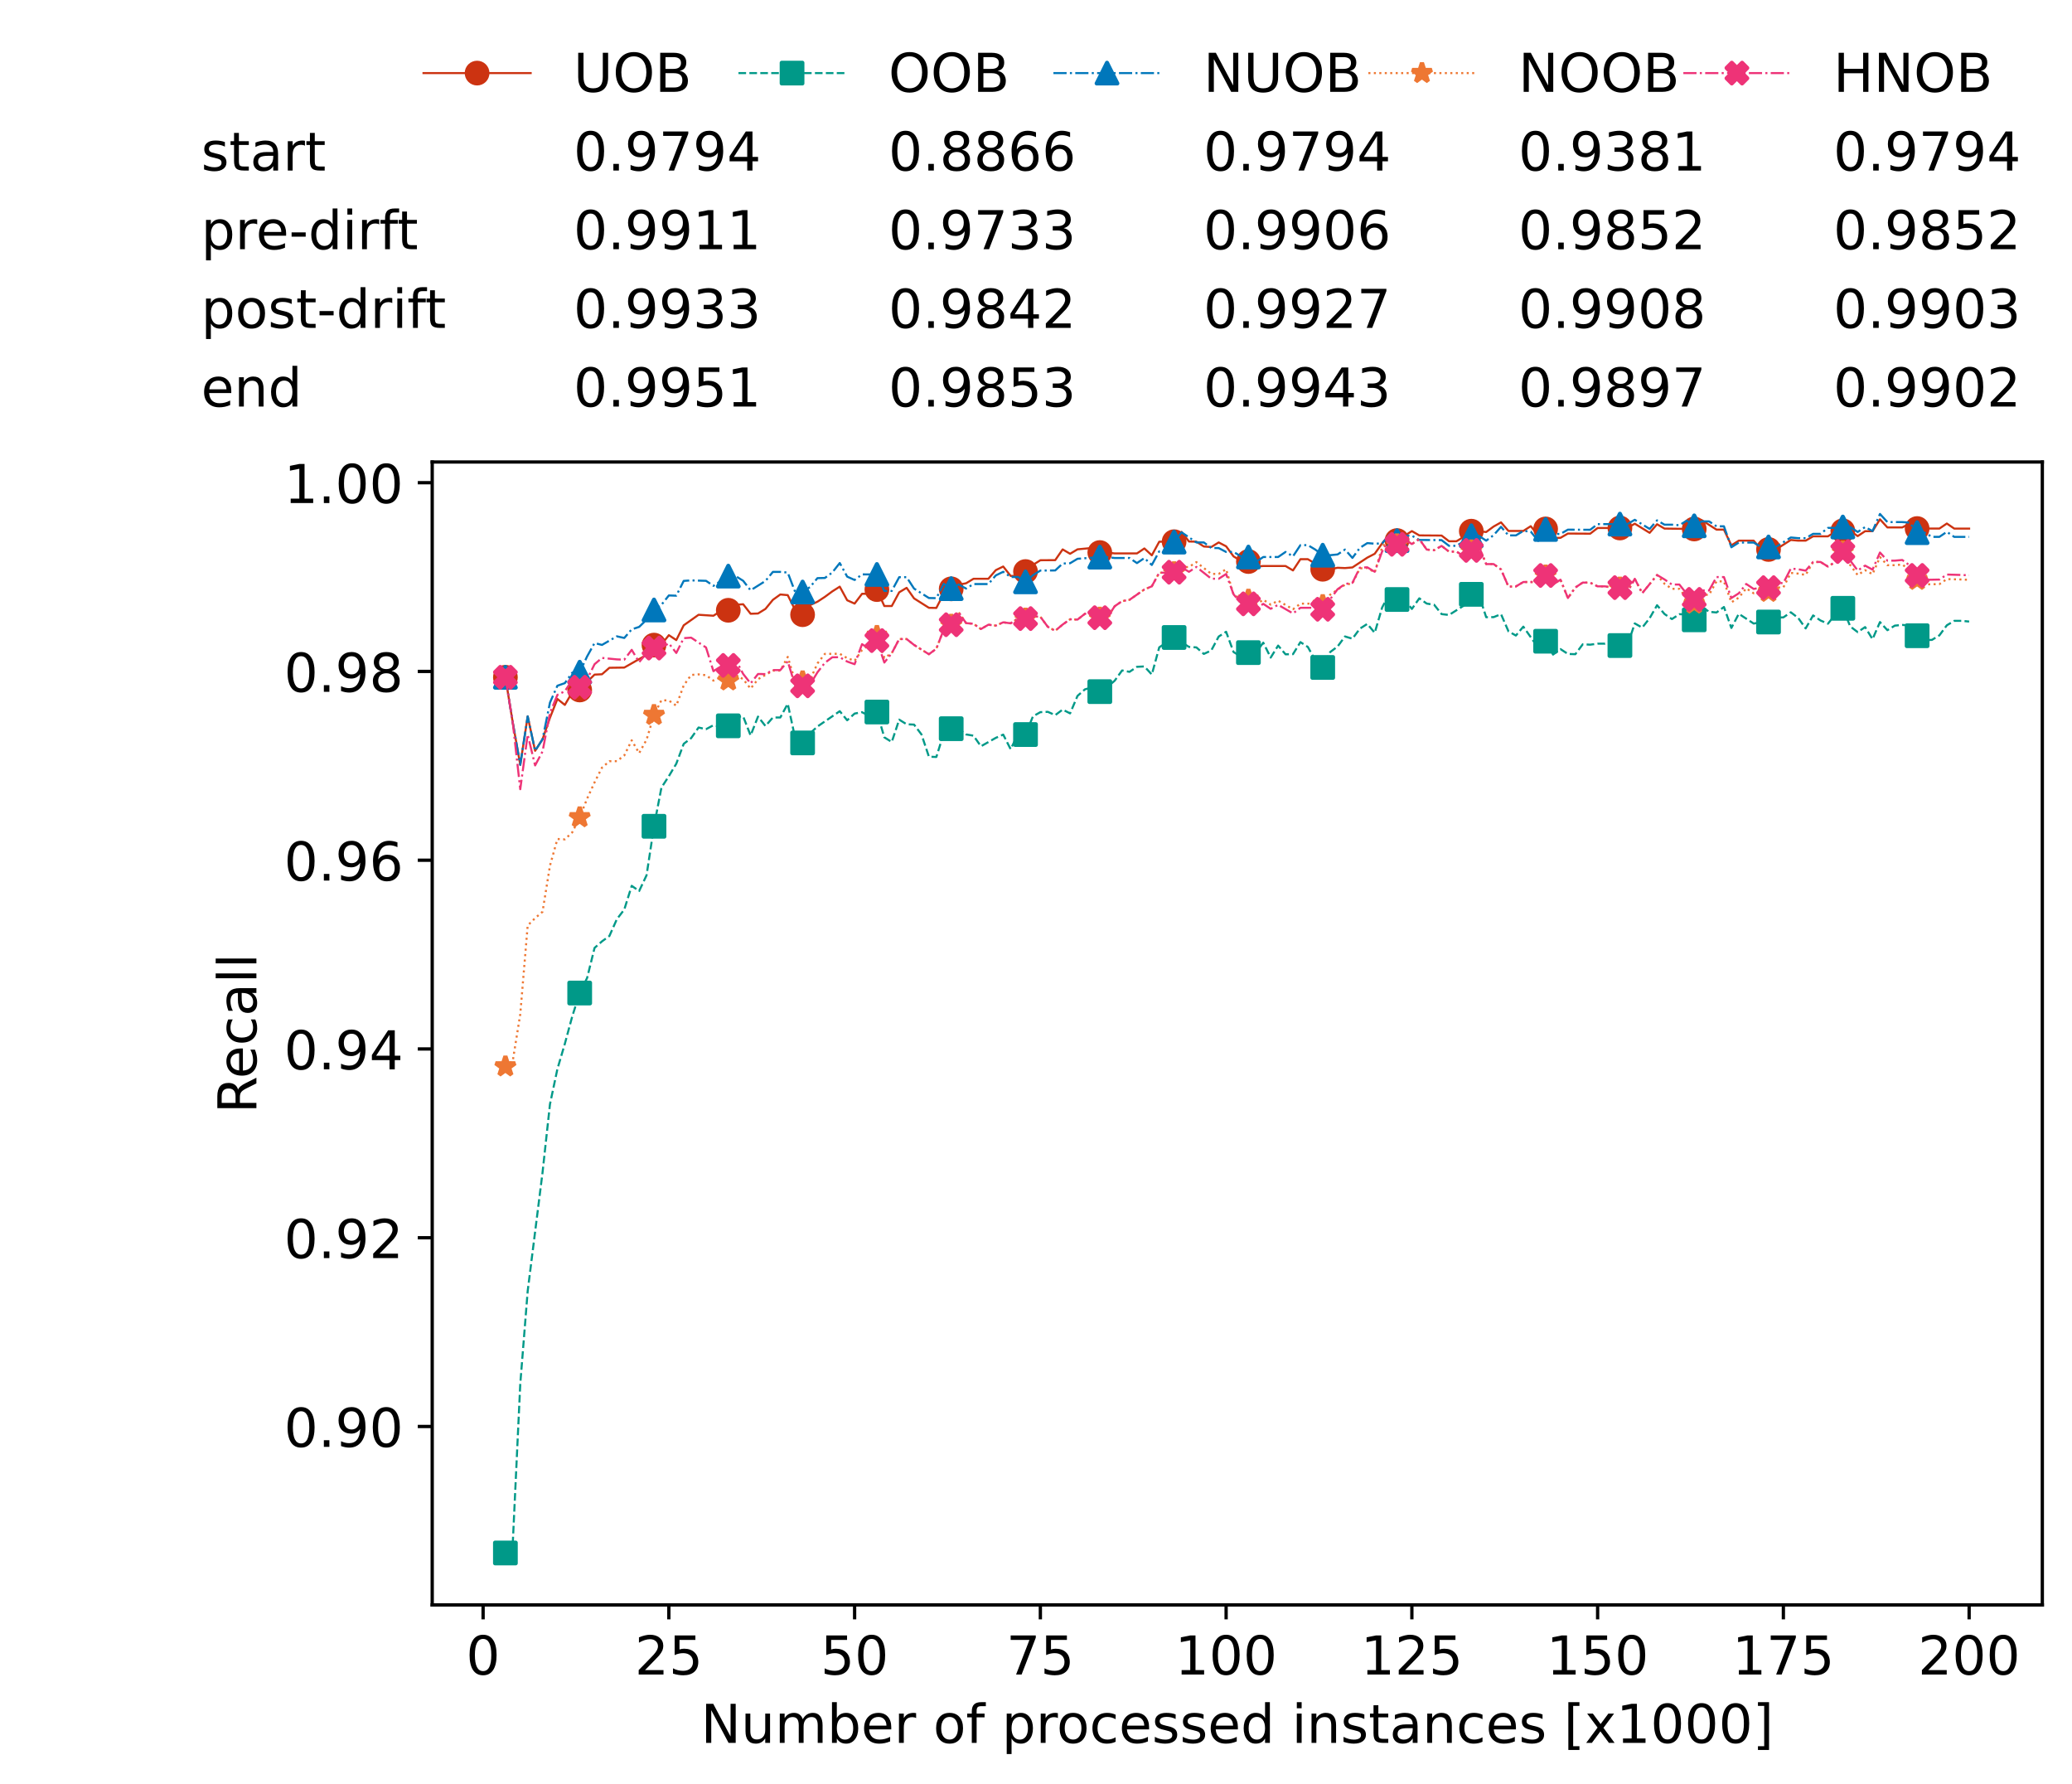 <?xml version="1.0" encoding="utf-8" standalone="no"?>
<!DOCTYPE svg PUBLIC "-//W3C//DTD SVG 1.1//EN"
  "http://www.w3.org/Graphics/SVG/1.1/DTD/svg11.dtd">
<!-- Created with matplotlib (https://matplotlib.org/) -->
<svg height="432.615pt" version="1.1" viewBox="0 0 502.65 432.615" width="502.65pt" xmlns="http://www.w3.org/2000/svg" xmlns:xlink="http://www.w3.org/1999/xlink">
 <defs>
  <style type="text/css">*{stroke-linecap:butt;stroke-linejoin:round;}</style>
 </defs>
 <g id="figure_1">
  <g id="patch_1">
   <path d="M 0 432.615 
L 502.65 432.615 
L 502.65 0 
L 0 0 
z
" style="fill:#ffffff;"/>
  </g>
  <g id="axes_1">
   <g id="patch_2">
    <path d="M 104.85 389.252 
L 495.45 389.252 
L 495.45 112.052 
L 104.85 112.052 
z
" style="fill:#ffffff;"/>
   </g>
   <g id="matplotlib.axis_1">
    <g id="xtick_1">
     <g id="line2d_1">
      <defs>
       <path d="M 0 0 
L 0 3.5 
" id="mcfbe0112a3" style="stroke:#000000;stroke-width:0.8;"/>
      </defs>
      <g>
       <use style="stroke:#000000;stroke-width:0.8;" x="117.197" xlink:href="#mcfbe0112a3" y="389.252"/>
      </g>
     </g>
     <g id="text_1">
      <!-- 0 -->
      <g transform="translate(113.061 406.13)scale(0.13 -0.13)">
       <defs>
        <path d="M 31.781 66.406 
Q 24.172 66.406 20.328 58.906 
Q 16.5 51.422 16.5 36.375 
Q 16.5 21.391 20.328 13.891 
Q 24.172 6.391 31.781 6.391 
Q 39.453 6.391 43.281 13.891 
Q 47.125 21.391 47.125 36.375 
Q 47.125 51.422 43.281 58.906 
Q 39.453 66.406 31.781 66.406 
z
M 31.781 74.219 
Q 44.047 74.219 50.516 64.516 
Q 56.984 54.828 56.984 36.375 
Q 56.984 17.969 50.516 8.266 
Q 44.047 -1.422 31.781 -1.422 
Q 19.531 -1.422 13.062 8.266 
Q 6.594 17.969 6.594 36.375 
Q 6.594 54.828 13.062 64.516 
Q 19.531 74.219 31.781 74.219 
z
" id="DejaVuSans-48"/>
       </defs>
       <use xlink:href="#DejaVuSans-48"/>
      </g>
     </g>
    </g>
    <g id="xtick_2">
     <g id="line2d_2">
      <g>
       <use style="stroke:#000000;stroke-width:0.8;" x="162.259" xlink:href="#mcfbe0112a3" y="389.252"/>
      </g>
     </g>
     <g id="text_2">
      <!-- 25 -->
      <g transform="translate(153.988 406.13)scale(0.13 -0.13)">
       <defs>
        <path d="M 19.188 8.297 
L 53.609 8.297 
L 53.609 0 
L 7.328 0 
L 7.328 8.297 
Q 12.938 14.109 22.625 23.891 
Q 32.328 33.688 34.812 36.531 
Q 39.547 41.844 41.422 45.531 
Q 43.312 49.219 43.312 52.781 
Q 43.312 58.594 39.234 62.25 
Q 35.156 65.922 28.609 65.922 
Q 23.969 65.922 18.812 64.312 
Q 13.672 62.703 7.812 59.422 
L 7.812 69.391 
Q 13.766 71.781 18.938 73 
Q 24.125 74.219 28.422 74.219 
Q 39.75 74.219 46.484 68.547 
Q 53.219 62.891 53.219 53.422 
Q 53.219 48.922 51.531 44.891 
Q 49.859 40.875 45.406 35.406 
Q 44.188 33.984 37.641 27.219 
Q 31.109 20.453 19.188 8.297 
z
" id="DejaVuSans-50"/>
        <path d="M 10.797 72.906 
L 49.516 72.906 
L 49.516 64.594 
L 19.828 64.594 
L 19.828 46.734 
Q 21.969 47.469 24.109 47.828 
Q 26.266 48.188 28.422 48.188 
Q 40.625 48.188 47.75 41.5 
Q 54.891 34.812 54.891 23.391 
Q 54.891 11.625 47.562 5.094 
Q 40.234 -1.422 26.906 -1.422 
Q 22.312 -1.422 17.547 -0.641 
Q 12.797 0.141 7.719 1.703 
L 7.719 11.625 
Q 12.109 9.234 16.797 8.062 
Q 21.484 6.891 26.703 6.891 
Q 35.156 6.891 40.078 11.328 
Q 45.016 15.766 45.016 23.391 
Q 45.016 31 40.078 35.438 
Q 35.156 39.891 26.703 39.891 
Q 22.75 39.891 18.812 39.016 
Q 14.891 38.141 10.797 36.281 
z
" id="DejaVuSans-53"/>
       </defs>
       <use xlink:href="#DejaVuSans-50"/>
       <use x="63.623" xlink:href="#DejaVuSans-53"/>
      </g>
     </g>
    </g>
    <g id="xtick_3">
     <g id="line2d_3">
      <g>
       <use style="stroke:#000000;stroke-width:0.8;" x="207.322" xlink:href="#mcfbe0112a3" y="389.252"/>
      </g>
     </g>
     <g id="text_3">
      <!-- 50 -->
      <g transform="translate(199.05 406.13)scale(0.13 -0.13)">
       <use xlink:href="#DejaVuSans-53"/>
       <use x="63.623" xlink:href="#DejaVuSans-48"/>
      </g>
     </g>
    </g>
    <g id="xtick_4">
     <g id="line2d_4">
      <g>
       <use style="stroke:#000000;stroke-width:0.8;" x="252.384" xlink:href="#mcfbe0112a3" y="389.252"/>
      </g>
     </g>
     <g id="text_4">
      <!-- 75 -->
      <g transform="translate(244.113 406.13)scale(0.13 -0.13)">
       <defs>
        <path d="M 8.203 72.906 
L 55.078 72.906 
L 55.078 68.703 
L 28.609 0 
L 18.312 0 
L 43.219 64.594 
L 8.203 64.594 
z
" id="DejaVuSans-55"/>
       </defs>
       <use xlink:href="#DejaVuSans-55"/>
       <use x="63.623" xlink:href="#DejaVuSans-53"/>
      </g>
     </g>
    </g>
    <g id="xtick_5">
     <g id="line2d_5">
      <g>
       <use style="stroke:#000000;stroke-width:0.8;" x="297.446" xlink:href="#mcfbe0112a3" y="389.252"/>
      </g>
     </g>
     <g id="text_5">
      <!-- 100 -->
      <g transform="translate(285.039 406.13)scale(0.13 -0.13)">
       <defs>
        <path d="M 12.406 8.297 
L 28.516 8.297 
L 28.516 63.922 
L 10.984 60.406 
L 10.984 69.391 
L 28.422 72.906 
L 38.281 72.906 
L 38.281 8.297 
L 54.391 8.297 
L 54.391 0 
L 12.406 0 
z
" id="DejaVuSans-49"/>
       </defs>
       <use xlink:href="#DejaVuSans-49"/>
       <use x="63.623" xlink:href="#DejaVuSans-48"/>
       <use x="127.246" xlink:href="#DejaVuSans-48"/>
      </g>
     </g>
    </g>
    <g id="xtick_6">
     <g id="line2d_6">
      <g>
       <use style="stroke:#000000;stroke-width:0.8;" x="342.509" xlink:href="#mcfbe0112a3" y="389.252"/>
      </g>
     </g>
     <g id="text_6">
      <!-- 125 -->
      <g transform="translate(330.102 406.13)scale(0.13 -0.13)">
       <use xlink:href="#DejaVuSans-49"/>
       <use x="63.623" xlink:href="#DejaVuSans-50"/>
       <use x="127.246" xlink:href="#DejaVuSans-53"/>
      </g>
     </g>
    </g>
    <g id="xtick_7">
     <g id="line2d_7">
      <g>
       <use style="stroke:#000000;stroke-width:0.8;" x="387.571" xlink:href="#mcfbe0112a3" y="389.252"/>
      </g>
     </g>
     <g id="text_7">
      <!-- 150 -->
      <g transform="translate(375.164 406.13)scale(0.13 -0.13)">
       <use xlink:href="#DejaVuSans-49"/>
       <use x="63.623" xlink:href="#DejaVuSans-53"/>
       <use x="127.246" xlink:href="#DejaVuSans-48"/>
      </g>
     </g>
    </g>
    <g id="xtick_8">
     <g id="line2d_8">
      <g>
       <use style="stroke:#000000;stroke-width:0.8;" x="432.633" xlink:href="#mcfbe0112a3" y="389.252"/>
      </g>
     </g>
     <g id="text_8">
      <!-- 175 -->
      <g transform="translate(420.226 406.13)scale(0.13 -0.13)">
       <use xlink:href="#DejaVuSans-49"/>
       <use x="63.623" xlink:href="#DejaVuSans-55"/>
       <use x="127.246" xlink:href="#DejaVuSans-53"/>
      </g>
     </g>
    </g>
    <g id="xtick_9">
     <g id="line2d_9">
      <g>
       <use style="stroke:#000000;stroke-width:0.8;" x="477.695" xlink:href="#mcfbe0112a3" y="389.252"/>
      </g>
     </g>
     <g id="text_9">
      <!-- 200 -->
      <g transform="translate(465.289 406.13)scale(0.13 -0.13)">
       <use xlink:href="#DejaVuSans-50"/>
       <use x="63.623" xlink:href="#DejaVuSans-48"/>
       <use x="127.246" xlink:href="#DejaVuSans-48"/>
      </g>
     </g>
    </g>
    <g id="text_10">
     <!-- Number of processed instances [x1000] -->
     <g transform="translate(170.025 422.711)scale(0.13 -0.13)">
      <defs>
       <path d="M 9.812 72.906 
L 23.094 72.906 
L 55.422 11.922 
L 55.422 72.906 
L 64.984 72.906 
L 64.984 0 
L 51.703 0 
L 19.391 60.984 
L 19.391 0 
L 9.812 0 
z
" id="DejaVuSans-78"/>
       <path d="M 8.5 21.578 
L 8.5 54.688 
L 17.484 54.688 
L 17.484 21.922 
Q 17.484 14.156 20.5 10.266 
Q 23.531 6.391 29.594 6.391 
Q 36.859 6.391 41.078 11.031 
Q 45.312 15.672 45.312 23.688 
L 45.312 54.688 
L 54.297 54.688 
L 54.297 0 
L 45.312 0 
L 45.312 8.406 
Q 42.047 3.422 37.719 1 
Q 33.406 -1.422 27.688 -1.422 
Q 18.266 -1.422 13.375 4.438 
Q 8.5 10.297 8.5 21.578 
z
M 31.109 56 
z
" id="DejaVuSans-117"/>
       <path d="M 52 44.188 
Q 55.375 50.25 60.062 53.125 
Q 64.75 56 71.094 56 
Q 79.641 56 84.281 50.016 
Q 88.922 44.047 88.922 33.016 
L 88.922 0 
L 79.891 0 
L 79.891 32.719 
Q 79.891 40.578 77.094 44.375 
Q 74.312 48.188 68.609 48.188 
Q 61.625 48.188 57.562 43.547 
Q 53.516 38.922 53.516 30.906 
L 53.516 0 
L 44.484 0 
L 44.484 32.719 
Q 44.484 40.625 41.703 44.406 
Q 38.922 48.188 33.109 48.188 
Q 26.219 48.188 22.156 43.531 
Q 18.109 38.875 18.109 30.906 
L 18.109 0 
L 9.078 0 
L 9.078 54.688 
L 18.109 54.688 
L 18.109 46.188 
Q 21.188 51.219 25.484 53.609 
Q 29.781 56 35.688 56 
Q 41.656 56 45.828 52.969 
Q 50 49.953 52 44.188 
z
" id="DejaVuSans-109"/>
       <path d="M 48.688 27.297 
Q 48.688 37.203 44.609 42.844 
Q 40.531 48.484 33.406 48.484 
Q 26.266 48.484 22.188 42.844 
Q 18.109 37.203 18.109 27.297 
Q 18.109 17.391 22.188 11.75 
Q 26.266 6.109 33.406 6.109 
Q 40.531 6.109 44.609 11.75 
Q 48.688 17.391 48.688 27.297 
z
M 18.109 46.391 
Q 20.953 51.266 25.266 53.625 
Q 29.594 56 35.594 56 
Q 45.562 56 51.781 48.094 
Q 58.016 40.188 58.016 27.297 
Q 58.016 14.406 51.781 6.484 
Q 45.562 -1.422 35.594 -1.422 
Q 29.594 -1.422 25.266 0.953 
Q 20.953 3.328 18.109 8.203 
L 18.109 0 
L 9.078 0 
L 9.078 75.984 
L 18.109 75.984 
z
" id="DejaVuSans-98"/>
       <path d="M 56.203 29.594 
L 56.203 25.203 
L 14.891 25.203 
Q 15.484 15.922 20.484 11.062 
Q 25.484 6.203 34.422 6.203 
Q 39.594 6.203 44.453 7.469 
Q 49.312 8.734 54.109 11.281 
L 54.109 2.781 
Q 49.266 0.734 44.188 -0.344 
Q 39.109 -1.422 33.891 -1.422 
Q 20.797 -1.422 13.156 6.188 
Q 5.516 13.812 5.516 26.812 
Q 5.516 40.234 12.766 48.109 
Q 20.016 56 32.328 56 
Q 43.359 56 49.781 48.891 
Q 56.203 41.797 56.203 29.594 
z
M 47.219 32.234 
Q 47.125 39.594 43.094 43.984 
Q 39.062 48.391 32.422 48.391 
Q 24.906 48.391 20.391 44.141 
Q 15.875 39.891 15.188 32.172 
z
" id="DejaVuSans-101"/>
       <path d="M 41.109 46.297 
Q 39.594 47.172 37.812 47.578 
Q 36.031 48 33.891 48 
Q 26.266 48 22.188 43.047 
Q 18.109 38.094 18.109 28.812 
L 18.109 0 
L 9.078 0 
L 9.078 54.688 
L 18.109 54.688 
L 18.109 46.188 
Q 20.953 51.172 25.484 53.578 
Q 30.031 56 36.531 56 
Q 37.453 56 38.578 55.875 
Q 39.703 55.766 41.062 55.516 
z
" id="DejaVuSans-114"/>
       <path id="DejaVuSans-32"/>
       <path d="M 30.609 48.391 
Q 23.391 48.391 19.188 42.75 
Q 14.984 37.109 14.984 27.297 
Q 14.984 17.484 19.156 11.844 
Q 23.344 6.203 30.609 6.203 
Q 37.797 6.203 41.984 11.859 
Q 46.188 17.531 46.188 27.297 
Q 46.188 37.016 41.984 42.703 
Q 37.797 48.391 30.609 48.391 
z
M 30.609 56 
Q 42.328 56 49.016 48.375 
Q 55.719 40.766 55.719 27.297 
Q 55.719 13.875 49.016 6.219 
Q 42.328 -1.422 30.609 -1.422 
Q 18.844 -1.422 12.172 6.219 
Q 5.516 13.875 5.516 27.297 
Q 5.516 40.766 12.172 48.375 
Q 18.844 56 30.609 56 
z
" id="DejaVuSans-111"/>
       <path d="M 37.109 75.984 
L 37.109 68.5 
L 28.516 68.5 
Q 23.688 68.5 21.797 66.547 
Q 19.922 64.594 19.922 59.516 
L 19.922 54.688 
L 34.719 54.688 
L 34.719 47.703 
L 19.922 47.703 
L 19.922 0 
L 10.891 0 
L 10.891 47.703 
L 2.297 47.703 
L 2.297 54.688 
L 10.891 54.688 
L 10.891 58.5 
Q 10.891 67.625 15.141 71.797 
Q 19.391 75.984 28.609 75.984 
z
" id="DejaVuSans-102"/>
       <path d="M 18.109 8.203 
L 18.109 -20.797 
L 9.078 -20.797 
L 9.078 54.688 
L 18.109 54.688 
L 18.109 46.391 
Q 20.953 51.266 25.266 53.625 
Q 29.594 56 35.594 56 
Q 45.562 56 51.781 48.094 
Q 58.016 40.188 58.016 27.297 
Q 58.016 14.406 51.781 6.484 
Q 45.562 -1.422 35.594 -1.422 
Q 29.594 -1.422 25.266 0.953 
Q 20.953 3.328 18.109 8.203 
z
M 48.688 27.297 
Q 48.688 37.203 44.609 42.844 
Q 40.531 48.484 33.406 48.484 
Q 26.266 48.484 22.188 42.844 
Q 18.109 37.203 18.109 27.297 
Q 18.109 17.391 22.188 11.75 
Q 26.266 6.109 33.406 6.109 
Q 40.531 6.109 44.609 11.75 
Q 48.688 17.391 48.688 27.297 
z
" id="DejaVuSans-112"/>
       <path d="M 48.781 52.594 
L 48.781 44.188 
Q 44.969 46.297 41.141 47.344 
Q 37.312 48.391 33.406 48.391 
Q 24.656 48.391 19.812 42.844 
Q 14.984 37.312 14.984 27.297 
Q 14.984 17.281 19.812 11.734 
Q 24.656 6.203 33.406 6.203 
Q 37.312 6.203 41.141 7.25 
Q 44.969 8.297 48.781 10.406 
L 48.781 2.094 
Q 45.016 0.344 40.984 -0.531 
Q 36.969 -1.422 32.422 -1.422 
Q 20.062 -1.422 12.781 6.344 
Q 5.516 14.109 5.516 27.297 
Q 5.516 40.672 12.859 48.328 
Q 20.219 56 33.016 56 
Q 37.156 56 41.109 55.141 
Q 45.062 54.297 48.781 52.594 
z
" id="DejaVuSans-99"/>
       <path d="M 44.281 53.078 
L 44.281 44.578 
Q 40.484 46.531 36.375 47.5 
Q 32.281 48.484 27.875 48.484 
Q 21.188 48.484 17.844 46.438 
Q 14.5 44.391 14.5 40.281 
Q 14.5 37.156 16.891 35.375 
Q 19.281 33.594 26.516 31.984 
L 29.594 31.297 
Q 39.156 29.25 43.188 25.516 
Q 47.219 21.781 47.219 15.094 
Q 47.219 7.469 41.188 3.016 
Q 35.156 -1.422 24.609 -1.422 
Q 20.219 -1.422 15.453 -0.562 
Q 10.688 0.297 5.422 2 
L 5.422 11.281 
Q 10.406 8.688 15.234 7.391 
Q 20.062 6.109 24.812 6.109 
Q 31.156 6.109 34.562 8.281 
Q 37.984 10.453 37.984 14.406 
Q 37.984 18.062 35.516 20.016 
Q 33.062 21.969 24.703 23.781 
L 21.578 24.516 
Q 13.234 26.266 9.516 29.906 
Q 5.812 33.547 5.812 39.891 
Q 5.812 47.609 11.281 51.797 
Q 16.75 56 26.812 56 
Q 31.781 56 36.172 55.266 
Q 40.578 54.547 44.281 53.078 
z
" id="DejaVuSans-115"/>
       <path d="M 45.406 46.391 
L 45.406 75.984 
L 54.391 75.984 
L 54.391 0 
L 45.406 0 
L 45.406 8.203 
Q 42.578 3.328 38.25 0.953 
Q 33.938 -1.422 27.875 -1.422 
Q 17.969 -1.422 11.734 6.484 
Q 5.516 14.406 5.516 27.297 
Q 5.516 40.188 11.734 48.094 
Q 17.969 56 27.875 56 
Q 33.938 56 38.25 53.625 
Q 42.578 51.266 45.406 46.391 
z
M 14.797 27.297 
Q 14.797 17.391 18.875 11.75 
Q 22.953 6.109 30.078 6.109 
Q 37.203 6.109 41.297 11.75 
Q 45.406 17.391 45.406 27.297 
Q 45.406 37.203 41.297 42.844 
Q 37.203 48.484 30.078 48.484 
Q 22.953 48.484 18.875 42.844 
Q 14.797 37.203 14.797 27.297 
z
" id="DejaVuSans-100"/>
       <path d="M 9.422 54.688 
L 18.406 54.688 
L 18.406 0 
L 9.422 0 
z
M 9.422 75.984 
L 18.406 75.984 
L 18.406 64.594 
L 9.422 64.594 
z
" id="DejaVuSans-105"/>
       <path d="M 54.891 33.016 
L 54.891 0 
L 45.906 0 
L 45.906 32.719 
Q 45.906 40.484 42.875 44.328 
Q 39.844 48.188 33.797 48.188 
Q 26.516 48.188 22.312 43.547 
Q 18.109 38.922 18.109 30.906 
L 18.109 0 
L 9.078 0 
L 9.078 54.688 
L 18.109 54.688 
L 18.109 46.188 
Q 21.344 51.125 25.703 53.562 
Q 30.078 56 35.797 56 
Q 45.219 56 50.047 50.172 
Q 54.891 44.344 54.891 33.016 
z
" id="DejaVuSans-110"/>
       <path d="M 18.312 70.219 
L 18.312 54.688 
L 36.812 54.688 
L 36.812 47.703 
L 18.312 47.703 
L 18.312 18.016 
Q 18.312 11.328 20.141 9.422 
Q 21.969 7.516 27.594 7.516 
L 36.812 7.516 
L 36.812 0 
L 27.594 0 
Q 17.188 0 13.234 3.875 
Q 9.281 7.766 9.281 18.016 
L 9.281 47.703 
L 2.688 47.703 
L 2.688 54.688 
L 9.281 54.688 
L 9.281 70.219 
z
" id="DejaVuSans-116"/>
       <path d="M 34.281 27.484 
Q 23.391 27.484 19.188 25 
Q 14.984 22.516 14.984 16.5 
Q 14.984 11.719 18.141 8.906 
Q 21.297 6.109 26.703 6.109 
Q 34.188 6.109 38.703 11.406 
Q 43.219 16.703 43.219 25.484 
L 43.219 27.484 
z
M 52.203 31.203 
L 52.203 0 
L 43.219 0 
L 43.219 8.297 
Q 40.141 3.328 35.547 0.953 
Q 30.953 -1.422 24.312 -1.422 
Q 15.922 -1.422 10.953 3.297 
Q 6 8.016 6 15.922 
Q 6 25.141 12.172 29.828 
Q 18.359 34.516 30.609 34.516 
L 43.219 34.516 
L 43.219 35.406 
Q 43.219 41.609 39.141 45 
Q 35.062 48.391 27.688 48.391 
Q 23 48.391 18.547 47.266 
Q 14.109 46.141 10.016 43.891 
L 10.016 52.203 
Q 14.938 54.109 19.578 55.047 
Q 24.219 56 28.609 56 
Q 40.484 56 46.344 49.844 
Q 52.203 43.703 52.203 31.203 
z
" id="DejaVuSans-97"/>
       <path d="M 8.594 75.984 
L 29.297 75.984 
L 29.297 69 
L 17.578 69 
L 17.578 -6.203 
L 29.297 -6.203 
L 29.297 -13.188 
L 8.594 -13.188 
z
" id="DejaVuSans-91"/>
       <path d="M 54.891 54.688 
L 35.109 28.078 
L 55.906 0 
L 45.312 0 
L 29.391 21.484 
L 13.484 0 
L 2.875 0 
L 24.125 28.609 
L 4.688 54.688 
L 15.281 54.688 
L 29.781 35.203 
L 44.281 54.688 
z
" id="DejaVuSans-120"/>
       <path d="M 30.422 75.984 
L 30.422 -13.188 
L 9.719 -13.188 
L 9.719 -6.203 
L 21.391 -6.203 
L 21.391 69 
L 9.719 69 
L 9.719 75.984 
z
" id="DejaVuSans-93"/>
      </defs>
      <use xlink:href="#DejaVuSans-78"/>
      <use x="74.805" xlink:href="#DejaVuSans-117"/>
      <use x="138.184" xlink:href="#DejaVuSans-109"/>
      <use x="235.596" xlink:href="#DejaVuSans-98"/>
      <use x="299.072" xlink:href="#DejaVuSans-101"/>
      <use x="360.596" xlink:href="#DejaVuSans-114"/>
      <use x="401.709" xlink:href="#DejaVuSans-32"/>
      <use x="433.496" xlink:href="#DejaVuSans-111"/>
      <use x="494.678" xlink:href="#DejaVuSans-102"/>
      <use x="529.883" xlink:href="#DejaVuSans-32"/>
      <use x="561.67" xlink:href="#DejaVuSans-112"/>
      <use x="625.146" xlink:href="#DejaVuSans-114"/>
      <use x="664.01" xlink:href="#DejaVuSans-111"/>
      <use x="725.191" xlink:href="#DejaVuSans-99"/>
      <use x="780.172" xlink:href="#DejaVuSans-101"/>
      <use x="841.695" xlink:href="#DejaVuSans-115"/>
      <use x="893.795" xlink:href="#DejaVuSans-115"/>
      <use x="945.895" xlink:href="#DejaVuSans-101"/>
      <use x="1007.418" xlink:href="#DejaVuSans-100"/>
      <use x="1070.895" xlink:href="#DejaVuSans-32"/>
      <use x="1102.682" xlink:href="#DejaVuSans-105"/>
      <use x="1130.465" xlink:href="#DejaVuSans-110"/>
      <use x="1193.844" xlink:href="#DejaVuSans-115"/>
      <use x="1245.943" xlink:href="#DejaVuSans-116"/>
      <use x="1285.152" xlink:href="#DejaVuSans-97"/>
      <use x="1346.432" xlink:href="#DejaVuSans-110"/>
      <use x="1409.811" xlink:href="#DejaVuSans-99"/>
      <use x="1464.791" xlink:href="#DejaVuSans-101"/>
      <use x="1526.314" xlink:href="#DejaVuSans-115"/>
      <use x="1578.414" xlink:href="#DejaVuSans-32"/>
      <use x="1610.201" xlink:href="#DejaVuSans-91"/>
      <use x="1649.215" xlink:href="#DejaVuSans-120"/>
      <use x="1708.395" xlink:href="#DejaVuSans-49"/>
      <use x="1772.018" xlink:href="#DejaVuSans-48"/>
      <use x="1835.641" xlink:href="#DejaVuSans-48"/>
      <use x="1899.264" xlink:href="#DejaVuSans-48"/>
      <use x="1962.887" xlink:href="#DejaVuSans-93"/>
     </g>
    </g>
   </g>
   <g id="matplotlib.axis_2">
    <g id="ytick_1">
     <g id="line2d_10">
      <defs>
       <path d="M 0 0 
L -3.5 0 
" id="m56c1d47af2" style="stroke:#000000;stroke-width:0.8;"/>
      </defs>
      <g>
       <use style="stroke:#000000;stroke-width:0.8;" x="104.85" xlink:href="#m56c1d47af2" y="345.974"/>
      </g>
     </g>
     <g id="text_11">
      <!-- 0.90 -->
      <g transform="translate(68.905 350.913)scale(0.13 -0.13)">
       <defs>
        <path d="M 10.688 12.406 
L 21 12.406 
L 21 0 
L 10.688 0 
z
" id="DejaVuSans-46"/>
        <path d="M 10.984 1.516 
L 10.984 10.5 
Q 14.703 8.734 18.5 7.812 
Q 22.312 6.891 25.984 6.891 
Q 35.75 6.891 40.891 13.453 
Q 46.047 20.016 46.781 33.406 
Q 43.953 29.203 39.594 26.953 
Q 35.25 24.703 29.984 24.703 
Q 19.047 24.703 12.672 31.312 
Q 6.297 37.938 6.297 49.422 
Q 6.297 60.641 12.938 67.422 
Q 19.578 74.219 30.609 74.219 
Q 43.266 74.219 49.922 64.516 
Q 56.594 54.828 56.594 36.375 
Q 56.594 19.141 48.406 8.859 
Q 40.234 -1.422 26.422 -1.422 
Q 22.703 -1.422 18.891 -0.688 
Q 15.094 0.047 10.984 1.516 
z
M 30.609 32.422 
Q 37.25 32.422 41.125 36.953 
Q 45.016 41.5 45.016 49.422 
Q 45.016 57.281 41.125 61.844 
Q 37.25 66.406 30.609 66.406 
Q 23.969 66.406 20.094 61.844 
Q 16.219 57.281 16.219 49.422 
Q 16.219 41.5 20.094 36.953 
Q 23.969 32.422 30.609 32.422 
z
" id="DejaVuSans-57"/>
       </defs>
       <use xlink:href="#DejaVuSans-48"/>
       <use x="63.623" xlink:href="#DejaVuSans-46"/>
       <use x="95.41" xlink:href="#DejaVuSans-57"/>
       <use x="159.033" xlink:href="#DejaVuSans-48"/>
      </g>
     </g>
    </g>
    <g id="ytick_2">
     <g id="line2d_11">
      <g>
       <use style="stroke:#000000;stroke-width:0.8;" x="104.85" xlink:href="#m56c1d47af2" y="300.193"/>
      </g>
     </g>
     <g id="text_12">
      <!-- 0.92 -->
      <g transform="translate(68.905 305.132)scale(0.13 -0.13)">
       <use xlink:href="#DejaVuSans-48"/>
       <use x="63.623" xlink:href="#DejaVuSans-46"/>
       <use x="95.41" xlink:href="#DejaVuSans-57"/>
       <use x="159.033" xlink:href="#DejaVuSans-50"/>
      </g>
     </g>
    </g>
    <g id="ytick_3">
     <g id="line2d_12">
      <g>
       <use style="stroke:#000000;stroke-width:0.8;" x="104.85" xlink:href="#m56c1d47af2" y="254.411"/>
      </g>
     </g>
     <g id="text_13">
      <!-- 0.94 -->
      <g transform="translate(68.905 259.35)scale(0.13 -0.13)">
       <defs>
        <path d="M 37.797 64.312 
L 12.891 25.391 
L 37.797 25.391 
z
M 35.203 72.906 
L 47.609 72.906 
L 47.609 25.391 
L 58.016 25.391 
L 58.016 17.188 
L 47.609 17.188 
L 47.609 0 
L 37.797 0 
L 37.797 17.188 
L 4.891 17.188 
L 4.891 26.703 
z
" id="DejaVuSans-52"/>
       </defs>
       <use xlink:href="#DejaVuSans-48"/>
       <use x="63.623" xlink:href="#DejaVuSans-46"/>
       <use x="95.41" xlink:href="#DejaVuSans-57"/>
       <use x="159.033" xlink:href="#DejaVuSans-52"/>
      </g>
     </g>
    </g>
    <g id="ytick_4">
     <g id="line2d_13">
      <g>
       <use style="stroke:#000000;stroke-width:0.8;" x="104.85" xlink:href="#m56c1d47af2" y="208.63"/>
      </g>
     </g>
     <g id="text_14">
      <!-- 0.96 -->
      <g transform="translate(68.905 213.569)scale(0.13 -0.13)">
       <defs>
        <path d="M 33.016 40.375 
Q 26.375 40.375 22.484 35.828 
Q 18.609 31.297 18.609 23.391 
Q 18.609 15.531 22.484 10.953 
Q 26.375 6.391 33.016 6.391 
Q 39.656 6.391 43.531 10.953 
Q 47.406 15.531 47.406 23.391 
Q 47.406 31.297 43.531 35.828 
Q 39.656 40.375 33.016 40.375 
z
M 52.594 71.297 
L 52.594 62.312 
Q 48.875 64.062 45.094 64.984 
Q 41.312 65.922 37.594 65.922 
Q 27.828 65.922 22.672 59.328 
Q 17.531 52.734 16.797 39.406 
Q 19.672 43.656 24.016 45.922 
Q 28.375 48.188 33.594 48.188 
Q 44.578 48.188 50.953 41.516 
Q 57.328 34.859 57.328 23.391 
Q 57.328 12.156 50.688 5.359 
Q 44.047 -1.422 33.016 -1.422 
Q 20.359 -1.422 13.672 8.266 
Q 6.984 17.969 6.984 36.375 
Q 6.984 53.656 15.188 63.938 
Q 23.391 74.219 37.203 74.219 
Q 40.922 74.219 44.703 73.484 
Q 48.484 72.75 52.594 71.297 
z
" id="DejaVuSans-54"/>
       </defs>
       <use xlink:href="#DejaVuSans-48"/>
       <use x="63.623" xlink:href="#DejaVuSans-46"/>
       <use x="95.41" xlink:href="#DejaVuSans-57"/>
       <use x="159.033" xlink:href="#DejaVuSans-54"/>
      </g>
     </g>
    </g>
    <g id="ytick_5">
     <g id="line2d_14">
      <g>
       <use style="stroke:#000000;stroke-width:0.8;" x="104.85" xlink:href="#m56c1d47af2" y="162.849"/>
      </g>
     </g>
     <g id="text_15">
      <!-- 0.98 -->
      <g transform="translate(68.905 167.788)scale(0.13 -0.13)">
       <defs>
        <path d="M 31.781 34.625 
Q 24.75 34.625 20.719 30.859 
Q 16.703 27.094 16.703 20.516 
Q 16.703 13.922 20.719 10.156 
Q 24.75 6.391 31.781 6.391 
Q 38.812 6.391 42.859 10.172 
Q 46.922 13.969 46.922 20.516 
Q 46.922 27.094 42.891 30.859 
Q 38.875 34.625 31.781 34.625 
z
M 21.922 38.812 
Q 15.578 40.375 12.031 44.719 
Q 8.5 49.078 8.5 55.328 
Q 8.5 64.062 14.719 69.141 
Q 20.953 74.219 31.781 74.219 
Q 42.672 74.219 48.875 69.141 
Q 55.078 64.062 55.078 55.328 
Q 55.078 49.078 51.531 44.719 
Q 48 40.375 41.703 38.812 
Q 48.828 37.156 52.797 32.312 
Q 56.781 27.484 56.781 20.516 
Q 56.781 9.906 50.312 4.234 
Q 43.844 -1.422 31.781 -1.422 
Q 19.734 -1.422 13.25 4.234 
Q 6.781 9.906 6.781 20.516 
Q 6.781 27.484 10.781 32.312 
Q 14.797 37.156 21.922 38.812 
z
M 18.312 54.391 
Q 18.312 48.734 21.844 45.562 
Q 25.391 42.391 31.781 42.391 
Q 38.141 42.391 41.719 45.562 
Q 45.312 48.734 45.312 54.391 
Q 45.312 60.062 41.719 63.234 
Q 38.141 66.406 31.781 66.406 
Q 25.391 66.406 21.844 63.234 
Q 18.312 60.062 18.312 54.391 
z
" id="DejaVuSans-56"/>
       </defs>
       <use xlink:href="#DejaVuSans-48"/>
       <use x="63.623" xlink:href="#DejaVuSans-46"/>
       <use x="95.41" xlink:href="#DejaVuSans-57"/>
       <use x="159.033" xlink:href="#DejaVuSans-56"/>
      </g>
     </g>
    </g>
    <g id="ytick_6">
     <g id="line2d_15">
      <g>
       <use style="stroke:#000000;stroke-width:0.8;" x="104.85" xlink:href="#m56c1d47af2" y="117.068"/>
      </g>
     </g>
     <g id="text_16">
      <!-- 1.00 -->
      <g transform="translate(68.905 122.007)scale(0.13 -0.13)">
       <use xlink:href="#DejaVuSans-49"/>
       <use x="63.623" xlink:href="#DejaVuSans-46"/>
       <use x="95.41" xlink:href="#DejaVuSans-48"/>
       <use x="159.033" xlink:href="#DejaVuSans-48"/>
      </g>
     </g>
    </g>
    <g id="text_17">
     <!-- Recall -->
     <g transform="translate(62.201 270.044)rotate(-90)scale(0.13 -0.13)">
      <defs>
       <path d="M 44.391 34.188 
Q 47.562 33.109 50.562 29.594 
Q 53.562 26.078 56.594 19.922 
L 66.609 0 
L 56 0 
L 46.688 18.703 
Q 43.062 26.031 39.672 28.422 
Q 36.281 30.812 30.422 30.812 
L 19.672 30.812 
L 19.672 0 
L 9.812 0 
L 9.812 72.906 
L 32.078 72.906 
Q 44.578 72.906 50.734 67.672 
Q 56.891 62.453 56.891 51.906 
Q 56.891 45.016 53.688 40.469 
Q 50.484 35.938 44.391 34.188 
z
M 19.672 64.797 
L 19.672 38.922 
L 32.078 38.922 
Q 39.203 38.922 42.844 42.219 
Q 46.484 45.516 46.484 51.906 
Q 46.484 58.297 42.844 61.547 
Q 39.203 64.797 32.078 64.797 
z
" id="DejaVuSans-82"/>
       <path d="M 9.422 75.984 
L 18.406 75.984 
L 18.406 0 
L 9.422 0 
z
" id="DejaVuSans-108"/>
      </defs>
      <use xlink:href="#DejaVuSans-82"/>
      <use x="64.982" xlink:href="#DejaVuSans-101"/>
      <use x="126.506" xlink:href="#DejaVuSans-99"/>
      <use x="181.486" xlink:href="#DejaVuSans-97"/>
      <use x="242.766" xlink:href="#DejaVuSans-108"/>
      <use x="270.549" xlink:href="#DejaVuSans-108"/>
     </g>
    </g>
   </g>
   <g id="line2d_16"/>
   <g id="line2d_17"/>
   <g id="line2d_18"/>
   <g id="line2d_19"/>
   <g id="line2d_20"/>
   <g id="line2d_21">
    <path clip-path="url(#pd90a977306)" d="M 122.605 164.265 
L 124.407 175.349 
L 126.21 185.496 
L 128.012 173.738 
L 129.815 182.094 
L 131.617 179.288 
L 133.419 174.074 
L 135.222 169.526 
L 137.024 170.964 
L 138.827 167.887 
L 140.629 167.347 
L 142.432 165.375 
L 144.234 163.616 
L 146.037 163.529 
L 147.839 161.957 
L 151.444 161.906 
L 156.852 158.82 
L 158.654 156.461 
L 160.457 156.326 
L 162.259 154.049 
L 164.062 155.246 
L 165.864 151.654 
L 169.469 149.103 
L 173.074 149.335 
L 174.877 148.179 
L 176.679 148.015 
L 178.482 146.685 
L 180.284 146.546 
L 182.087 148.858 
L 183.889 148.793 
L 185.692 147.682 
L 187.494 145.481 
L 189.297 144.18 
L 191.099 144.342 
L 192.902 147.939 
L 194.704 149.084 
L 196.507 146.763 
L 198.309 145.935 
L 200.112 144.758 
L 201.914 143.427 
L 203.717 142.283 
L 205.519 145.584 
L 207.322 146.391 
L 209.124 144.013 
L 210.927 144.013 
L 212.729 142.992 
L 214.532 146.985 
L 216.334 146.985 
L 218.137 143.651 
L 219.939 142.571 
L 221.742 145.13 
L 225.347 147.414 
L 227.149 147.448 
L 228.952 143.959 
L 230.754 142.815 
L 232.557 141.802 
L 234.359 141.466 
L 236.162 140.376 
L 239.767 140.376 
L 241.569 138.279 
L 243.372 137.399 
L 245.174 139.679 
L 246.976 139.679 
L 248.779 138.619 
L 250.581 137.011 
L 252.384 135.878 
L 255.989 135.851 
L 257.791 133.249 
L 259.594 134.311 
L 261.396 133.231 
L 265.001 132.891 
L 266.804 134.013 
L 268.606 134.013 
L 270.409 134.223 
L 275.816 134.223 
L 277.619 133.018 
L 279.421 134.684 
L 281.224 131.382 
L 284.829 131.382 
L 286.631 128.998 
L 288.434 131.333 
L 290.236 131.373 
L 292.039 132.541 
L 293.841 132.669 
L 295.644 131.559 
L 297.446 132.497 
L 299.249 134.945 
L 301.051 136.024 
L 302.854 136.188 
L 304.656 137.393 
L 306.459 137.278 
L 311.866 137.278 
L 313.669 138.348 
L 315.471 135.623 
L 317.274 135.623 
L 319.076 136.703 
L 320.879 138.065 
L 322.681 138.065 
L 324.484 137.703 
L 326.286 137.776 
L 328.089 137.621 
L 331.694 135.247 
L 333.496 134.309 
L 335.299 131.773 
L 337.101 129.634 
L 338.904 131.106 
L 342.509 128.811 
L 344.311 129.851 
L 349.719 129.893 
L 351.521 131.272 
L 353.324 131.272 
L 355.126 130.192 
L 356.928 128.829 
L 358.731 128.829 
L 360.533 129.036 
L 362.336 127.705 
L 364.138 126.693 
L 365.941 128.773 
L 369.546 128.773 
L 371.348 127.617 
L 373.151 129.862 
L 374.953 128.284 
L 376.756 130.443 
L 378.558 130.443 
L 380.361 129.403 
L 385.768 129.436 
L 387.571 128.057 
L 394.781 128.057 
L 396.583 127.01 
L 400.188 129.228 
L 401.991 127.147 
L 403.793 128.197 
L 411.003 128.297 
L 412.806 126.138 
L 416.411 128.452 
L 418.213 128.452 
L 420.016 132.267 
L 421.818 131.123 
L 425.423 131.123 
L 427.226 133.262 
L 430.831 133.262 
L 434.436 130.961 
L 436.238 131.128 
L 438.041 131.128 
L 439.843 130.078 
L 443.448 130.078 
L 445.251 128.945 
L 447.053 128.737 
L 448.856 128.737 
L 450.658 130.025 
L 452.461 128.833 
L 454.263 128.833 
L 456.066 125.948 
L 457.868 127.921 
L 461.473 127.921 
L 463.276 126.974 
L 465.078 128.192 
L 470.485 128.192 
L 472.288 126.974 
L 474.09 128.205 
L 477.695 128.205 
L 477.695 128.205 
" style="fill:none;stroke:#cc3311;stroke-linecap:square;stroke-width:0.5;"/>
    <defs>
     <path d="M 0 2.5 
C 0.663 2.5 1.299 2.237 1.768 1.768 
C 2.237 1.299 2.5 0.663 2.5 0 
C 2.5 -0.663 2.237 -1.299 1.768 -1.768 
C 1.299 -2.237 0.663 -2.5 0 -2.5 
C -0.663 -2.5 -1.299 -2.237 -1.768 -1.768 
C -2.237 -1.299 -2.5 -0.663 -2.5 0 
C -2.5 0.663 -2.237 1.299 -1.768 1.768 
C -1.299 2.237 -0.663 2.5 0 2.5 
z
" id="m5c080e4442" style="stroke:#cc3311;"/>
    </defs>
    <g clip-path="url(#pd90a977306)">
     <use style="fill:#cc3311;stroke:#cc3311;" x="122.605" xlink:href="#m5c080e4442" y="164.265"/>
     <use style="fill:#cc3311;stroke:#cc3311;" x="140.629" xlink:href="#m5c080e4442" y="167.347"/>
     <use style="fill:#cc3311;stroke:#cc3311;" x="158.654" xlink:href="#m5c080e4442" y="156.461"/>
     <use style="fill:#cc3311;stroke:#cc3311;" x="176.679" xlink:href="#m5c080e4442" y="148.015"/>
     <use style="fill:#cc3311;stroke:#cc3311;" x="194.704" xlink:href="#m5c080e4442" y="149.084"/>
     <use style="fill:#cc3311;stroke:#cc3311;" x="212.729" xlink:href="#m5c080e4442" y="142.992"/>
     <use style="fill:#cc3311;stroke:#cc3311;" x="230.754" xlink:href="#m5c080e4442" y="142.815"/>
     <use style="fill:#cc3311;stroke:#cc3311;" x="248.779" xlink:href="#m5c080e4442" y="138.619"/>
     <use style="fill:#cc3311;stroke:#cc3311;" x="266.804" xlink:href="#m5c080e4442" y="134.013"/>
     <use style="fill:#cc3311;stroke:#cc3311;" x="284.829" xlink:href="#m5c080e4442" y="131.382"/>
     <use style="fill:#cc3311;stroke:#cc3311;" x="302.854" xlink:href="#m5c080e4442" y="136.188"/>
     <use style="fill:#cc3311;stroke:#cc3311;" x="320.879" xlink:href="#m5c080e4442" y="138.065"/>
     <use style="fill:#cc3311;stroke:#cc3311;" x="338.904" xlink:href="#m5c080e4442" y="131.106"/>
     <use style="fill:#cc3311;stroke:#cc3311;" x="356.928" xlink:href="#m5c080e4442" y="128.829"/>
     <use style="fill:#cc3311;stroke:#cc3311;" x="374.953" xlink:href="#m5c080e4442" y="128.284"/>
     <use style="fill:#cc3311;stroke:#cc3311;" x="392.978" xlink:href="#m5c080e4442" y="128.057"/>
     <use style="fill:#cc3311;stroke:#cc3311;" x="411.003" xlink:href="#m5c080e4442" y="128.297"/>
     <use style="fill:#cc3311;stroke:#cc3311;" x="429.028" xlink:href="#m5c080e4442" y="133.262"/>
     <use style="fill:#cc3311;stroke:#cc3311;" x="447.053" xlink:href="#m5c080e4442" y="128.737"/>
     <use style="fill:#cc3311;stroke:#cc3311;" x="465.078" xlink:href="#m5c080e4442" y="128.192"/>
    </g>
   </g>
   <g id="line2d_22"/>
   <g id="line2d_23"/>
   <g id="line2d_24"/>
   <g id="line2d_25"/>
   <g id="line2d_26">
    <path clip-path="url(#pd90a977306)" d="M 122.605 376.652 
L 124.407 374.03 
L 126.21 335.695 
L 128.012 313.128 
L 131.617 284.349 
L 133.419 267.8 
L 135.222 259.27 
L 137.024 253.159 
L 138.827 246.486 
L 140.629 240.841 
L 142.432 237.181 
L 144.234 229.898 
L 146.037 228.314 
L 147.839 227.002 
L 149.642 222.936 
L 151.444 220.593 
L 153.247 214.842 
L 155.049 216.104 
L 156.852 212.274 
L 158.654 200.406 
L 160.457 191.023 
L 162.259 188.244 
L 164.062 185.226 
L 165.864 180.403 
L 167.667 179.018 
L 169.469 176.446 
L 171.272 176.854 
L 173.074 175.893 
L 174.877 176.283 
L 176.679 176.038 
L 178.482 173.892 
L 180.284 173.753 
L 182.087 178.377 
L 183.889 173.799 
L 185.692 176.087 
L 187.494 174.016 
L 189.297 174.016 
L 191.099 170.686 
L 192.902 179.004 
L 194.704 180.182 
L 196.507 177.861 
L 198.309 176.204 
L 203.717 172.486 
L 205.519 174.687 
L 207.322 173.064 
L 209.124 172.73 
L 210.927 173.691 
L 212.729 172.689 
L 214.532 178.828 
L 216.334 179.962 
L 218.137 174.537 
L 219.939 175.66 
L 221.742 175.742 
L 223.544 178.125 
L 225.347 183.524 
L 227.149 183.592 
L 228.952 177.845 
L 230.754 176.736 
L 232.557 176.803 
L 234.359 178.122 
L 236.162 178.43 
L 237.964 181.002 
L 241.569 178.957 
L 243.372 178.167 
L 245.174 181.704 
L 246.976 178.029 
L 248.779 178.154 
L 250.581 173.746 
L 252.384 172.723 
L 254.186 172.644 
L 255.989 173.445 
L 257.791 172.1 
L 259.594 173.019 
L 261.396 168.776 
L 263.199 167.194 
L 265.001 166.681 
L 266.804 167.746 
L 268.606 166.666 
L 270.409 165.095 
L 272.211 162.606 
L 274.014 162.944 
L 275.816 161.727 
L 277.619 161.633 
L 279.421 163.601 
L 281.224 156.998 
L 284.829 154.613 
L 288.434 156.897 
L 290.236 157.018 
L 292.039 158.598 
L 293.841 157.763 
L 295.644 154.386 
L 297.446 153.23 
L 299.249 158.14 
L 301.051 159.239 
L 302.854 158.281 
L 304.656 158.281 
L 306.459 155.871 
L 308.261 159.485 
L 310.064 156.576 
L 311.866 158.695 
L 313.669 158.654 
L 315.471 155.734 
L 317.274 156.914 
L 319.076 160.153 
L 320.879 161.874 
L 322.681 158.155 
L 324.484 156.806 
L 326.286 154.364 
L 328.089 154.912 
L 329.891 152.476 
L 331.694 151.32 
L 333.496 153.48 
L 335.299 147.326 
L 337.101 143.928 
L 338.904 145.4 
L 340.706 145.4 
L 342.509 147.689 
L 344.311 145.115 
L 346.114 146.387 
L 347.916 146.677 
L 349.719 148.941 
L 351.521 149.152 
L 355.126 146.872 
L 356.928 144.147 
L 358.731 144.138 
L 360.533 149.691 
L 362.336 149.676 
L 364.138 148.958 
L 365.941 153.12 
L 367.743 154.142 
L 369.546 151.982 
L 373.151 157.099 
L 374.953 155.521 
L 376.756 158.761 
L 378.558 157.425 
L 380.361 158.607 
L 382.163 158.666 
L 383.966 156.257 
L 385.768 156.357 
L 387.571 156.111 
L 389.373 156.111 
L 391.176 155.351 
L 392.978 156.568 
L 394.781 156.608 
L 396.583 151.201 
L 398.386 152.221 
L 400.188 149.937 
L 401.991 146.788 
L 403.793 148.916 
L 405.596 150.147 
L 407.398 148.965 
L 409.201 148.998 
L 411.003 150.334 
L 412.806 147.094 
L 414.608 148.385 
L 416.411 148.547 
L 418.213 147.216 
L 420.016 152.303 
L 421.818 148.869 
L 425.423 151.23 
L 427.226 150.92 
L 429.028 150.859 
L 430.831 149.779 
L 432.633 149.736 
L 434.436 148.501 
L 436.238 149.886 
L 438.041 152.413 
L 439.843 149.263 
L 441.646 150.493 
L 443.448 151.267 
L 445.251 149.001 
L 447.053 147.535 
L 448.856 151.937 
L 450.658 153.307 
L 452.461 152.091 
L 454.263 155.026 
L 456.066 150.869 
L 457.868 152.843 
L 459.671 151.733 
L 461.473 151.569 
L 463.276 151.692 
L 465.078 154.188 
L 466.881 155.258 
L 468.683 155.19 
L 470.485 154.089 
L 472.288 151.654 
L 474.09 150.576 
L 475.893 150.576 
L 477.695 150.746 
L 477.695 150.746 
" style="fill:none;stroke:#009988;stroke-dasharray:1.85,0.8;stroke-dashoffset:0;stroke-width:0.5;"/>
    <defs>
     <path d="M -2.5 2.5 
L 2.5 2.5 
L 2.5 -2.5 
L -2.5 -2.5 
z
" id="m611ec92225" style="stroke:#009988;stroke-linejoin:miter;"/>
    </defs>
    <g clip-path="url(#pd90a977306)">
     <use style="fill:#009988;stroke:#009988;stroke-linejoin:miter;" x="122.605" xlink:href="#m611ec92225" y="376.652"/>
     <use style="fill:#009988;stroke:#009988;stroke-linejoin:miter;" x="140.629" xlink:href="#m611ec92225" y="240.841"/>
     <use style="fill:#009988;stroke:#009988;stroke-linejoin:miter;" x="158.654" xlink:href="#m611ec92225" y="200.406"/>
     <use style="fill:#009988;stroke:#009988;stroke-linejoin:miter;" x="176.679" xlink:href="#m611ec92225" y="176.038"/>
     <use style="fill:#009988;stroke:#009988;stroke-linejoin:miter;" x="194.704" xlink:href="#m611ec92225" y="180.182"/>
     <use style="fill:#009988;stroke:#009988;stroke-linejoin:miter;" x="212.729" xlink:href="#m611ec92225" y="172.689"/>
     <use style="fill:#009988;stroke:#009988;stroke-linejoin:miter;" x="230.754" xlink:href="#m611ec92225" y="176.736"/>
     <use style="fill:#009988;stroke:#009988;stroke-linejoin:miter;" x="248.779" xlink:href="#m611ec92225" y="178.154"/>
     <use style="fill:#009988;stroke:#009988;stroke-linejoin:miter;" x="266.804" xlink:href="#m611ec92225" y="167.746"/>
     <use style="fill:#009988;stroke:#009988;stroke-linejoin:miter;" x="284.829" xlink:href="#m611ec92225" y="154.613"/>
     <use style="fill:#009988;stroke:#009988;stroke-linejoin:miter;" x="302.854" xlink:href="#m611ec92225" y="158.281"/>
     <use style="fill:#009988;stroke:#009988;stroke-linejoin:miter;" x="320.879" xlink:href="#m611ec92225" y="161.874"/>
     <use style="fill:#009988;stroke:#009988;stroke-linejoin:miter;" x="338.904" xlink:href="#m611ec92225" y="145.4"/>
     <use style="fill:#009988;stroke:#009988;stroke-linejoin:miter;" x="356.928" xlink:href="#m611ec92225" y="144.147"/>
     <use style="fill:#009988;stroke:#009988;stroke-linejoin:miter;" x="374.953" xlink:href="#m611ec92225" y="155.521"/>
     <use style="fill:#009988;stroke:#009988;stroke-linejoin:miter;" x="392.978" xlink:href="#m611ec92225" y="156.568"/>
     <use style="fill:#009988;stroke:#009988;stroke-linejoin:miter;" x="411.003" xlink:href="#m611ec92225" y="150.334"/>
     <use style="fill:#009988;stroke:#009988;stroke-linejoin:miter;" x="429.028" xlink:href="#m611ec92225" y="150.859"/>
     <use style="fill:#009988;stroke:#009988;stroke-linejoin:miter;" x="447.053" xlink:href="#m611ec92225" y="147.535"/>
     <use style="fill:#009988;stroke:#009988;stroke-linejoin:miter;" x="465.078" xlink:href="#m611ec92225" y="154.188"/>
    </g>
   </g>
   <g id="line2d_27"/>
   <g id="line2d_28"/>
   <g id="line2d_29"/>
   <g id="line2d_30"/>
   <g id="line2d_31">
    <path clip-path="url(#pd90a977306)" d="M 122.605 164.265 
L 124.407 175.349 
L 126.21 185.496 
L 128.012 173.738 
L 129.815 182.094 
L 131.617 179.288 
L 133.419 170.4 
L 135.222 166.311 
L 137.024 165.684 
L 138.827 163.135 
L 140.629 163.027 
L 142.432 159.197 
L 144.234 155.956 
L 146.037 156.416 
L 149.642 154.331 
L 151.444 154.729 
L 153.247 152.636 
L 155.049 152.046 
L 156.852 150.297 
L 158.654 147.937 
L 160.457 146.691 
L 162.259 144.415 
L 164.062 144.478 
L 165.864 140.886 
L 167.667 140.766 
L 171.272 140.868 
L 173.074 142.087 
L 176.679 139.728 
L 178.482 139.728 
L 180.284 140.861 
L 182.087 143.173 
L 185.692 140.906 
L 187.494 138.705 
L 189.297 138.705 
L 191.099 138.866 
L 192.902 143.586 
L 194.704 143.586 
L 196.507 142.377 
L 198.309 140.217 
L 200.112 140.174 
L 201.914 138.843 
L 203.717 136.554 
L 205.519 139.855 
L 207.322 140.662 
L 209.124 139.306 
L 212.729 139.326 
L 214.532 143.318 
L 216.334 143.318 
L 218.137 139.984 
L 219.939 139.984 
L 221.742 142.753 
L 225.347 145.038 
L 227.149 145.072 
L 228.952 141.583 
L 230.754 142.763 
L 232.557 141.75 
L 234.359 142.745 
L 236.162 141.655 
L 239.767 141.655 
L 241.569 139.558 
L 243.372 138.678 
L 245.174 139.936 
L 246.976 139.936 
L 248.779 141.12 
L 250.581 139.512 
L 252.384 138.379 
L 255.989 138.352 
L 257.791 136.673 
L 259.594 136.602 
L 261.396 135.522 
L 266.804 135.124 
L 268.606 135.124 
L 270.409 135.334 
L 274.014 135.334 
L 275.816 136.565 
L 277.619 135.36 
L 279.421 137.025 
L 281.224 133.724 
L 283.026 133.724 
L 286.631 129.095 
L 290.236 131.561 
L 292.039 131.561 
L 293.841 132.906 
L 295.644 132.929 
L 297.446 133.867 
L 299.249 133.854 
L 301.051 134.933 
L 302.854 135.097 
L 304.656 136.302 
L 306.459 135.097 
L 310.064 135.097 
L 311.866 133.866 
L 313.669 134.936 
L 315.471 132.211 
L 317.274 132.211 
L 319.076 133.291 
L 320.879 134.653 
L 322.681 134.653 
L 324.484 134.472 
L 326.286 133.287 
L 328.089 135.313 
L 329.891 132.878 
L 331.694 131.722 
L 333.496 131.863 
L 335.299 131.789 
L 337.101 129.65 
L 338.904 131.122 
L 340.706 129.917 
L 342.509 129.917 
L 344.311 130.957 
L 349.719 130.999 
L 351.521 132.378 
L 353.324 132.378 
L 355.126 131.298 
L 356.928 129.935 
L 358.731 129.935 
L 360.533 131.129 
L 362.336 129.798 
L 364.138 127.772 
L 365.941 129.853 
L 367.743 129.853 
L 369.546 128.773 
L 371.348 128.933 
L 373.151 131.177 
L 374.953 128.419 
L 376.756 129.499 
L 378.558 129.499 
L 380.361 128.458 
L 385.768 128.492 
L 387.571 127.113 
L 394.781 127.113 
L 396.583 126.066 
L 400.188 128.284 
L 401.991 126.203 
L 403.793 127.253 
L 405.596 127.253 
L 407.398 127.386 
L 409.201 126.275 
L 411.003 127.533 
L 412.806 126.453 
L 414.608 126.453 
L 416.411 127.645 
L 418.213 127.645 
L 420.016 132.732 
L 421.818 131.588 
L 425.423 131.588 
L 427.226 132.657 
L 430.831 132.657 
L 434.436 130.356 
L 436.238 130.524 
L 438.041 130.524 
L 439.843 129.474 
L 441.646 129.474 
L 443.448 128.025 
L 445.251 128.025 
L 447.053 127.817 
L 448.856 127.817 
L 450.658 129.022 
L 452.461 127.83 
L 454.263 128.808 
L 456.066 124.652 
L 457.868 126.625 
L 461.473 126.625 
L 463.276 126.748 
L 465.078 129.183 
L 466.881 129.183 
L 468.683 130.205 
L 470.485 130.205 
L 472.288 128.987 
L 474.09 130.218 
L 477.695 130.218 
L 477.695 130.218 
" style="fill:none;stroke:#0077bb;stroke-dasharray:3.2,0.8,0.5,0.8;stroke-dashoffset:0;stroke-width:0.5;"/>
    <defs>
     <path d="M 0 -2.5 
L -2.5 2.5 
L 2.5 2.5 
z
" id="mc0dc227ff2" style="stroke:#0077bb;stroke-linejoin:miter;"/>
    </defs>
    <g clip-path="url(#pd90a977306)">
     <use style="fill:#0077bb;stroke:#0077bb;stroke-linejoin:miter;" x="122.605" xlink:href="#mc0dc227ff2" y="164.265"/>
     <use style="fill:#0077bb;stroke:#0077bb;stroke-linejoin:miter;" x="140.629" xlink:href="#mc0dc227ff2" y="163.027"/>
     <use style="fill:#0077bb;stroke:#0077bb;stroke-linejoin:miter;" x="158.654" xlink:href="#mc0dc227ff2" y="147.937"/>
     <use style="fill:#0077bb;stroke:#0077bb;stroke-linejoin:miter;" x="176.679" xlink:href="#mc0dc227ff2" y="139.728"/>
     <use style="fill:#0077bb;stroke:#0077bb;stroke-linejoin:miter;" x="194.704" xlink:href="#mc0dc227ff2" y="143.586"/>
     <use style="fill:#0077bb;stroke:#0077bb;stroke-linejoin:miter;" x="212.729" xlink:href="#mc0dc227ff2" y="139.326"/>
     <use style="fill:#0077bb;stroke:#0077bb;stroke-linejoin:miter;" x="230.754" xlink:href="#mc0dc227ff2" y="142.763"/>
     <use style="fill:#0077bb;stroke:#0077bb;stroke-linejoin:miter;" x="248.779" xlink:href="#mc0dc227ff2" y="141.12"/>
     <use style="fill:#0077bb;stroke:#0077bb;stroke-linejoin:miter;" x="266.804" xlink:href="#mc0dc227ff2" y="135.124"/>
     <use style="fill:#0077bb;stroke:#0077bb;stroke-linejoin:miter;" x="284.829" xlink:href="#mc0dc227ff2" y="131.479"/>
     <use style="fill:#0077bb;stroke:#0077bb;stroke-linejoin:miter;" x="302.854" xlink:href="#mc0dc227ff2" y="135.097"/>
     <use style="fill:#0077bb;stroke:#0077bb;stroke-linejoin:miter;" x="320.879" xlink:href="#mc0dc227ff2" y="134.653"/>
     <use style="fill:#0077bb;stroke:#0077bb;stroke-linejoin:miter;" x="338.904" xlink:href="#mc0dc227ff2" y="131.122"/>
     <use style="fill:#0077bb;stroke:#0077bb;stroke-linejoin:miter;" x="356.928" xlink:href="#mc0dc227ff2" y="129.935"/>
     <use style="fill:#0077bb;stroke:#0077bb;stroke-linejoin:miter;" x="374.953" xlink:href="#mc0dc227ff2" y="128.419"/>
     <use style="fill:#0077bb;stroke:#0077bb;stroke-linejoin:miter;" x="392.978" xlink:href="#mc0dc227ff2" y="127.113"/>
     <use style="fill:#0077bb;stroke:#0077bb;stroke-linejoin:miter;" x="411.003" xlink:href="#mc0dc227ff2" y="127.533"/>
     <use style="fill:#0077bb;stroke:#0077bb;stroke-linejoin:miter;" x="429.028" xlink:href="#mc0dc227ff2" y="132.657"/>
     <use style="fill:#0077bb;stroke:#0077bb;stroke-linejoin:miter;" x="447.053" xlink:href="#mc0dc227ff2" y="127.817"/>
     <use style="fill:#0077bb;stroke:#0077bb;stroke-linejoin:miter;" x="465.078" xlink:href="#mc0dc227ff2" y="129.183"/>
    </g>
   </g>
   <g id="line2d_32"/>
   <g id="line2d_33"/>
   <g id="line2d_34"/>
   <g id="line2d_35"/>
   <g id="line2d_36">
    <path clip-path="url(#pd90a977306)" d="M 122.605 258.659 
L 124.407 257.229 
L 126.21 245.998 
L 128.012 224.462 
L 129.815 222.674 
L 131.617 221.136 
L 133.419 209.944 
L 135.222 203.49 
L 137.024 203.576 
L 138.827 201.862 
L 140.629 198.234 
L 142.432 193.688 
L 144.234 189.751 
L 146.037 186.178 
L 147.839 184.623 
L 149.642 184.608 
L 151.444 183.225 
L 153.247 179.549 
L 155.049 182.669 
L 156.852 179.389 
L 158.654 173.421 
L 160.457 169.818 
L 162.259 169.893 
L 164.062 171.153 
L 165.864 166.231 
L 167.667 163.701 
L 169.469 163.559 
L 171.272 163.763 
L 173.074 165.069 
L 174.877 164.173 
L 176.679 165.05 
L 178.482 163.719 
L 180.284 164.714 
L 182.087 167.015 
L 183.889 164.726 
L 187.494 162.655 
L 189.297 162.655 
L 191.099 159.325 
L 192.902 165.225 
L 194.704 165.258 
L 196.507 164.963 
L 198.309 160.895 
L 200.112 158.586 
L 203.717 158.563 
L 205.519 159.62 
L 207.322 160.263 
L 209.124 157.663 
L 210.927 156.296 
L 212.729 154.234 
L 214.532 159.557 
L 216.334 158.424 
L 218.137 154.99 
L 219.939 154.99 
L 221.742 156.416 
L 225.347 158.675 
L 227.149 157.33 
L 228.952 152.661 
L 230.754 151.516 
L 232.557 148.478 
L 234.359 151.128 
L 236.162 151.282 
L 237.964 152.568 
L 239.767 151.519 
L 241.569 151.728 
L 243.372 150.937 
L 245.174 151.173 
L 246.976 149.968 
L 248.779 150.031 
L 250.581 149.476 
L 252.384 149.587 
L 254.186 152.022 
L 255.989 152.984 
L 257.791 151.472 
L 259.594 150.196 
L 261.396 150.272 
L 263.199 148.859 
L 265.001 148.688 
L 266.804 149.81 
L 268.606 149.81 
L 270.409 147.034 
L 272.211 145.79 
L 274.014 145.474 
L 277.619 142.958 
L 279.421 142.201 
L 281.224 138.899 
L 283.026 138.899 
L 284.829 138.781 
L 286.631 137.589 
L 288.434 137.513 
L 290.236 136.335 
L 293.841 139.182 
L 295.644 139.205 
L 297.446 138.049 
L 299.249 144.202 
L 301.051 145.282 
L 302.854 145.446 
L 304.656 146.651 
L 306.459 145.446 
L 308.261 146.651 
L 310.064 145.681 
L 313.669 147.769 
L 315.471 146.406 
L 319.076 146.406 
L 320.879 146.765 
L 322.681 144.238 
L 326.286 141.812 
L 328.089 141.502 
L 329.891 137.849 
L 331.694 137.753 
L 333.496 138.833 
L 335.299 132.679 
L 337.101 130.54 
L 338.904 132.012 
L 340.706 130.807 
L 342.509 131.952 
L 344.311 130.747 
L 346.114 133.29 
L 347.916 133.436 
L 349.719 132.407 
L 351.521 133.786 
L 353.324 133.786 
L 355.126 134.856 
L 356.928 133.493 
L 358.731 132.443 
L 360.533 136.804 
L 362.336 136.804 
L 364.138 138.111 
L 365.941 142.273 
L 367.743 142.235 
L 369.546 141.156 
L 373.151 141.156 
L 374.953 139.578 
L 376.756 141.737 
L 378.558 140.593 
L 380.361 145.038 
L 382.163 142.494 
L 383.966 141.289 
L 385.768 141.323 
L 387.571 142.21 
L 389.373 142.21 
L 391.176 142.519 
L 392.978 142.519 
L 394.781 143.599 
L 396.583 140.372 
L 398.386 143.876 
L 401.991 139.456 
L 403.793 141.584 
L 405.596 142.815 
L 407.398 142.815 
L 409.201 145.081 
L 411.003 146.417 
L 412.806 144.257 
L 414.608 144.257 
L 416.411 141.005 
L 418.213 141.005 
L 420.016 146.092 
L 421.818 144.947 
L 423.621 142.681 
L 425.423 143.886 
L 427.226 143.576 
L 429.028 143.576 
L 430.831 142.496 
L 432.633 142.453 
L 434.436 138.95 
L 436.238 139.117 
L 438.041 139.451 
L 439.843 136.301 
L 441.646 136.301 
L 443.448 137.412 
L 445.251 136.279 
L 447.053 133.764 
L 448.856 137.065 
L 450.658 139.475 
L 452.461 138.283 
L 454.263 139.261 
L 456.066 135.105 
L 457.868 137.078 
L 459.671 137.078 
L 461.473 136.914 
L 463.276 138.228 
L 465.078 140.664 
L 466.881 141.733 
L 470.485 141.665 
L 472.288 140.448 
L 475.893 140.549 
L 477.695 140.634 
L 477.695 140.634 
" style="fill:none;stroke:#ee7733;stroke-dasharray:0.5,0.825;stroke-dashoffset:0;stroke-width:0.5;"/>
    <defs>
     <path d="M 0 -2.5 
L -0.561 -0.773 
L -2.378 -0.773 
L -0.908 0.295 
L -1.469 2.023 
L -0 0.955 
L 1.469 2.023 
L 0.908 0.295 
L 2.378 -0.773 
L 0.561 -0.773 
z
" id="m3cbd1283e1" style="stroke:#ee7733;stroke-linejoin:bevel;"/>
    </defs>
    <g clip-path="url(#pd90a977306)">
     <use style="fill:#ee7733;stroke:#ee7733;stroke-linejoin:bevel;" x="122.605" xlink:href="#m3cbd1283e1" y="258.659"/>
     <use style="fill:#ee7733;stroke:#ee7733;stroke-linejoin:bevel;" x="140.629" xlink:href="#m3cbd1283e1" y="198.234"/>
     <use style="fill:#ee7733;stroke:#ee7733;stroke-linejoin:bevel;" x="158.654" xlink:href="#m3cbd1283e1" y="173.421"/>
     <use style="fill:#ee7733;stroke:#ee7733;stroke-linejoin:bevel;" x="176.679" xlink:href="#m3cbd1283e1" y="165.05"/>
     <use style="fill:#ee7733;stroke:#ee7733;stroke-linejoin:bevel;" x="194.704" xlink:href="#m3cbd1283e1" y="165.258"/>
     <use style="fill:#ee7733;stroke:#ee7733;stroke-linejoin:bevel;" x="212.729" xlink:href="#m3cbd1283e1" y="154.234"/>
     <use style="fill:#ee7733;stroke:#ee7733;stroke-linejoin:bevel;" x="230.754" xlink:href="#m3cbd1283e1" y="151.516"/>
     <use style="fill:#ee7733;stroke:#ee7733;stroke-linejoin:bevel;" x="248.779" xlink:href="#m3cbd1283e1" y="150.031"/>
     <use style="fill:#ee7733;stroke:#ee7733;stroke-linejoin:bevel;" x="266.804" xlink:href="#m3cbd1283e1" y="149.81"/>
     <use style="fill:#ee7733;stroke:#ee7733;stroke-linejoin:bevel;" x="284.829" xlink:href="#m3cbd1283e1" y="138.781"/>
     <use style="fill:#ee7733;stroke:#ee7733;stroke-linejoin:bevel;" x="302.854" xlink:href="#m3cbd1283e1" y="145.446"/>
     <use style="fill:#ee7733;stroke:#ee7733;stroke-linejoin:bevel;" x="320.879" xlink:href="#m3cbd1283e1" y="146.765"/>
     <use style="fill:#ee7733;stroke:#ee7733;stroke-linejoin:bevel;" x="338.904" xlink:href="#m3cbd1283e1" y="132.012"/>
     <use style="fill:#ee7733;stroke:#ee7733;stroke-linejoin:bevel;" x="356.928" xlink:href="#m3cbd1283e1" y="133.493"/>
     <use style="fill:#ee7733;stroke:#ee7733;stroke-linejoin:bevel;" x="374.953" xlink:href="#m3cbd1283e1" y="139.578"/>
     <use style="fill:#ee7733;stroke:#ee7733;stroke-linejoin:bevel;" x="392.978" xlink:href="#m3cbd1283e1" y="142.519"/>
     <use style="fill:#ee7733;stroke:#ee7733;stroke-linejoin:bevel;" x="411.003" xlink:href="#m3cbd1283e1" y="146.417"/>
     <use style="fill:#ee7733;stroke:#ee7733;stroke-linejoin:bevel;" x="429.028" xlink:href="#m3cbd1283e1" y="143.576"/>
     <use style="fill:#ee7733;stroke:#ee7733;stroke-linejoin:bevel;" x="447.053" xlink:href="#m3cbd1283e1" y="133.764"/>
     <use style="fill:#ee7733;stroke:#ee7733;stroke-linejoin:bevel;" x="465.078" xlink:href="#m3cbd1283e1" y="140.664"/>
    </g>
   </g>
   <g id="line2d_37"/>
   <g id="line2d_38"/>
   <g id="line2d_39"/>
   <g id="line2d_40"/>
   <g id="line2d_41">
    <path clip-path="url(#pd90a977306)" d="M 122.605 164.265 
L 124.407 175.349 
L 126.21 191.411 
L 128.012 178.174 
L 129.815 185.643 
L 131.617 182.246 
L 133.419 172.935 
L 135.222 168.529 
L 137.024 167.656 
L 138.827 164.909 
L 140.629 166.68 
L 142.432 164.764 
L 144.234 161.095 
L 146.037 159.569 
L 149.642 159.923 
L 151.444 159.992 
L 153.247 157.607 
L 155.049 160.6 
L 156.852 158.423 
L 158.654 157.175 
L 160.457 157.04 
L 162.259 156.036 
L 164.062 158.366 
L 165.864 154.774 
L 167.667 154.653 
L 171.272 157.033 
L 173.074 162.785 
L 174.877 161.629 
L 176.679 161.384 
L 178.482 160.054 
L 180.284 163.453 
L 182.087 165.754 
L 183.889 163.465 
L 185.692 163.487 
L 187.494 162.516 
L 189.297 162.516 
L 191.099 160.404 
L 192.902 166.304 
L 194.704 166.337 
L 196.507 166.042 
L 198.309 163.054 
L 200.112 160.744 
L 201.914 159.413 
L 203.717 159.391 
L 205.519 160.447 
L 207.322 161.091 
L 209.124 156.224 
L 210.927 157.429 
L 212.729 155.367 
L 214.532 160.69 
L 216.334 158.424 
L 218.137 154.99 
L 219.939 154.99 
L 221.742 156.416 
L 225.347 158.675 
L 227.149 157.33 
L 228.952 152.661 
L 230.754 151.516 
L 232.557 148.478 
L 234.359 151.128 
L 236.162 151.282 
L 237.964 152.568 
L 239.767 151.519 
L 241.569 151.728 
L 243.372 150.937 
L 245.174 151.173 
L 246.976 149.968 
L 248.779 150.031 
L 250.581 149.476 
L 252.384 149.587 
L 254.186 152.022 
L 255.989 152.984 
L 257.791 151.472 
L 259.594 150.196 
L 261.396 150.272 
L 263.199 148.859 
L 265.001 148.688 
L 266.804 149.81 
L 268.606 149.81 
L 270.409 147.034 
L 272.211 145.79 
L 274.014 145.474 
L 277.619 142.958 
L 279.421 142.201 
L 281.224 138.899 
L 283.026 138.899 
L 284.829 138.781 
L 286.631 137.589 
L 288.434 138.681 
L 290.236 137.503 
L 293.841 140.35 
L 295.644 140.373 
L 297.446 139.217 
L 299.249 144.14 
L 301.051 146.289 
L 302.854 146.453 
L 304.656 147.657 
L 306.459 146.453 
L 308.261 147.657 
L 310.064 146.688 
L 313.669 148.775 
L 315.471 147.413 
L 319.076 147.413 
L 320.879 147.771 
L 324.484 142.909 
L 326.286 141.651 
L 328.089 141.341 
L 329.891 137.688 
L 331.694 137.592 
L 333.496 138.672 
L 335.299 133.749 
L 337.101 130.54 
L 338.904 132.012 
L 340.706 130.807 
L 342.509 131.952 
L 344.311 130.747 
L 346.114 133.29 
L 347.916 133.436 
L 349.719 132.407 
L 351.521 133.786 
L 353.324 133.786 
L 355.126 134.856 
L 356.928 133.493 
L 358.731 132.443 
L 360.533 136.804 
L 362.336 136.804 
L 364.138 138.111 
L 365.941 142.273 
L 367.743 142.235 
L 369.546 141.156 
L 373.151 141.156 
L 374.953 139.578 
L 376.756 141.737 
L 378.558 140.593 
L 380.361 145.038 
L 382.163 142.494 
L 383.966 141.289 
L 385.768 141.323 
L 387.571 142.21 
L 389.373 142.21 
L 391.176 142.519 
L 392.978 142.519 
L 394.781 143.599 
L 396.583 140.372 
L 398.386 143.876 
L 401.991 139.456 
L 403.793 140.534 
L 405.596 141.765 
L 407.398 141.765 
L 409.201 144.031 
L 411.003 145.367 
L 412.806 143.207 
L 414.608 143.207 
L 416.411 139.955 
L 418.213 139.955 
L 420.016 145.042 
L 421.818 143.897 
L 423.621 141.631 
L 425.423 142.835 
L 427.226 142.526 
L 429.028 142.526 
L 430.831 141.446 
L 432.633 141.403 
L 434.436 137.9 
L 436.238 138.067 
L 438.041 138.401 
L 439.843 136.301 
L 441.646 136.301 
L 443.448 137.412 
L 445.251 136.279 
L 447.053 133.764 
L 448.856 135.965 
L 450.658 138.374 
L 452.461 137.182 
L 454.263 138.16 
L 456.066 134.004 
L 457.868 135.977 
L 459.671 135.977 
L 461.473 135.813 
L 463.276 137.128 
L 465.078 139.563 
L 466.881 140.633 
L 470.485 140.565 
L 472.288 139.347 
L 475.893 139.449 
L 477.695 139.533 
L 477.695 139.533 
" style="fill:none;stroke:#ee3377;stroke-dasharray:3.2,0.8,0.5,0.8;stroke-dashoffset:0;stroke-width:0.5;"/>
    <defs>
     <path d="M -1.25 2.5 
L 0 1.25 
L 1.25 2.5 
L 2.5 1.25 
L 1.25 0 
L 2.5 -1.25 
L 1.25 -2.5 
L 0 -1.25 
L -1.25 -2.5 
L -2.5 -1.25 
L -1.25 0 
L -2.5 1.25 
z
" id="m0538ee024e" style="stroke:#ee3377;stroke-linejoin:miter;"/>
    </defs>
    <g clip-path="url(#pd90a977306)">
     <use style="fill:#ee3377;stroke:#ee3377;stroke-linejoin:miter;" x="122.605" xlink:href="#m0538ee024e" y="164.265"/>
     <use style="fill:#ee3377;stroke:#ee3377;stroke-linejoin:miter;" x="140.629" xlink:href="#m0538ee024e" y="166.68"/>
     <use style="fill:#ee3377;stroke:#ee3377;stroke-linejoin:miter;" x="158.654" xlink:href="#m0538ee024e" y="157.175"/>
     <use style="fill:#ee3377;stroke:#ee3377;stroke-linejoin:miter;" x="176.679" xlink:href="#m0538ee024e" y="161.384"/>
     <use style="fill:#ee3377;stroke:#ee3377;stroke-linejoin:miter;" x="194.704" xlink:href="#m0538ee024e" y="166.337"/>
     <use style="fill:#ee3377;stroke:#ee3377;stroke-linejoin:miter;" x="212.729" xlink:href="#m0538ee024e" y="155.367"/>
     <use style="fill:#ee3377;stroke:#ee3377;stroke-linejoin:miter;" x="230.754" xlink:href="#m0538ee024e" y="151.516"/>
     <use style="fill:#ee3377;stroke:#ee3377;stroke-linejoin:miter;" x="248.779" xlink:href="#m0538ee024e" y="150.031"/>
     <use style="fill:#ee3377;stroke:#ee3377;stroke-linejoin:miter;" x="266.804" xlink:href="#m0538ee024e" y="149.81"/>
     <use style="fill:#ee3377;stroke:#ee3377;stroke-linejoin:miter;" x="284.829" xlink:href="#m0538ee024e" y="138.781"/>
     <use style="fill:#ee3377;stroke:#ee3377;stroke-linejoin:miter;" x="302.854" xlink:href="#m0538ee024e" y="146.453"/>
     <use style="fill:#ee3377;stroke:#ee3377;stroke-linejoin:miter;" x="320.879" xlink:href="#m0538ee024e" y="147.771"/>
     <use style="fill:#ee3377;stroke:#ee3377;stroke-linejoin:miter;" x="338.904" xlink:href="#m0538ee024e" y="132.012"/>
     <use style="fill:#ee3377;stroke:#ee3377;stroke-linejoin:miter;" x="356.928" xlink:href="#m0538ee024e" y="133.493"/>
     <use style="fill:#ee3377;stroke:#ee3377;stroke-linejoin:miter;" x="374.953" xlink:href="#m0538ee024e" y="139.578"/>
     <use style="fill:#ee3377;stroke:#ee3377;stroke-linejoin:miter;" x="392.978" xlink:href="#m0538ee024e" y="142.519"/>
     <use style="fill:#ee3377;stroke:#ee3377;stroke-linejoin:miter;" x="411.003" xlink:href="#m0538ee024e" y="145.367"/>
     <use style="fill:#ee3377;stroke:#ee3377;stroke-linejoin:miter;" x="429.028" xlink:href="#m0538ee024e" y="142.526"/>
     <use style="fill:#ee3377;stroke:#ee3377;stroke-linejoin:miter;" x="447.053" xlink:href="#m0538ee024e" y="133.764"/>
     <use style="fill:#ee3377;stroke:#ee3377;stroke-linejoin:miter;" x="465.078" xlink:href="#m0538ee024e" y="139.563"/>
    </g>
   </g>
   <g id="line2d_42"/>
   <g id="line2d_43"/>
   <g id="line2d_44"/>
   <g id="line2d_45"/>
   <g id="patch_3">
    <path d="M 104.85 389.252 
L 104.85 112.052 
" style="fill:none;stroke:#000000;stroke-linecap:square;stroke-linejoin:miter;stroke-width:0.8;"/>
   </g>
   <g id="patch_4">
    <path d="M 495.45 389.252 
L 495.45 112.052 
" style="fill:none;stroke:#000000;stroke-linecap:square;stroke-linejoin:miter;stroke-width:0.8;"/>
   </g>
   <g id="patch_5">
    <path d="M 104.85 389.252 
L 495.45 389.252 
" style="fill:none;stroke:#000000;stroke-linecap:square;stroke-linejoin:miter;stroke-width:0.8;"/>
   </g>
   <g id="patch_6">
    <path d="M 104.85 112.052 
L 495.45 112.052 
" style="fill:none;stroke:#000000;stroke-linecap:square;stroke-linejoin:miter;stroke-width:0.8;"/>
   </g>
   <g id="legend_1">
    <g id="line2d_46"/>
    <g id="line2d_47"/>
    <g id="text_18">
     <!--   -->
     <g transform="translate(48.8 22.278)scale(0.13 -0.13)">
      <use xlink:href="#DejaVuSans-32"/>
     </g>
    </g>
    <g id="line2d_48"/>
    <g id="line2d_49"/>
    <g id="text_19">
     <!-- start -->
     <g transform="translate(48.8 41.36)scale(0.13 -0.13)">
      <use xlink:href="#DejaVuSans-115"/>
      <use x="52.1" xlink:href="#DejaVuSans-116"/>
      <use x="91.309" xlink:href="#DejaVuSans-97"/>
      <use x="152.588" xlink:href="#DejaVuSans-114"/>
      <use x="193.701" xlink:href="#DejaVuSans-116"/>
     </g>
    </g>
    <g id="line2d_50"/>
    <g id="line2d_51"/>
    <g id="text_20">
     <!-- pre-dirft -->
     <g transform="translate(48.8 60.441)scale(0.13 -0.13)">
      <defs>
       <path d="M 4.891 31.391 
L 31.203 31.391 
L 31.203 23.391 
L 4.891 23.391 
z
" id="DejaVuSans-45"/>
      </defs>
      <use xlink:href="#DejaVuSans-112"/>
      <use x="63.477" xlink:href="#DejaVuSans-114"/>
      <use x="102.34" xlink:href="#DejaVuSans-101"/>
      <use x="163.863" xlink:href="#DejaVuSans-45"/>
      <use x="199.947" xlink:href="#DejaVuSans-100"/>
      <use x="263.424" xlink:href="#DejaVuSans-105"/>
      <use x="291.207" xlink:href="#DejaVuSans-114"/>
      <use x="332.32" xlink:href="#DejaVuSans-102"/>
      <use x="365.775" xlink:href="#DejaVuSans-116"/>
     </g>
    </g>
    <g id="line2d_52"/>
    <g id="line2d_53"/>
    <g id="text_21">
     <!-- post-drift -->
     <g transform="translate(48.8 79.523)scale(0.13 -0.13)">
      <use xlink:href="#DejaVuSans-112"/>
      <use x="63.477" xlink:href="#DejaVuSans-111"/>
      <use x="124.658" xlink:href="#DejaVuSans-115"/>
      <use x="176.758" xlink:href="#DejaVuSans-116"/>
      <use x="215.967" xlink:href="#DejaVuSans-45"/>
      <use x="252.051" xlink:href="#DejaVuSans-100"/>
      <use x="315.527" xlink:href="#DejaVuSans-114"/>
      <use x="356.641" xlink:href="#DejaVuSans-105"/>
      <use x="384.424" xlink:href="#DejaVuSans-102"/>
      <use x="417.879" xlink:href="#DejaVuSans-116"/>
     </g>
    </g>
    <g id="line2d_54"/>
    <g id="line2d_55"/>
    <g id="text_22">
     <!-- end -->
     <g transform="translate(48.8 98.604)scale(0.13 -0.13)">
      <use xlink:href="#DejaVuSans-101"/>
      <use x="61.523" xlink:href="#DejaVuSans-110"/>
      <use x="124.902" xlink:href="#DejaVuSans-100"/>
     </g>
    </g>
    <g id="line2d_56">
     <path d="M 102.738 17.728 
L 128.738 17.728 
" style="fill:none;stroke:#cc3311;stroke-linecap:square;stroke-width:0.5;"/>
    </g>
    <g id="line2d_57">
     <g>
      <use style="fill:#cc3311;stroke:#cc3311;" x="115.738" xlink:href="#m5c080e4442" y="17.728"/>
     </g>
    </g>
    <g id="text_23">
     <!-- UOB -->
     <g transform="translate(139.138 22.278)scale(0.13 -0.13)">
      <defs>
       <path d="M 8.688 72.906 
L 18.609 72.906 
L 18.609 28.609 
Q 18.609 16.891 22.844 11.734 
Q 27.094 6.594 36.625 6.594 
Q 46.094 6.594 50.344 11.734 
Q 54.594 16.891 54.594 28.609 
L 54.594 72.906 
L 64.5 72.906 
L 64.5 27.391 
Q 64.5 13.141 57.438 5.859 
Q 50.391 -1.422 36.625 -1.422 
Q 22.797 -1.422 15.734 5.859 
Q 8.688 13.141 8.688 27.391 
z
" id="DejaVuSans-85"/>
       <path d="M 39.406 66.219 
Q 28.656 66.219 22.328 58.203 
Q 16.016 50.203 16.016 36.375 
Q 16.016 22.609 22.328 14.594 
Q 28.656 6.594 39.406 6.594 
Q 50.141 6.594 56.422 14.594 
Q 62.703 22.609 62.703 36.375 
Q 62.703 50.203 56.422 58.203 
Q 50.141 66.219 39.406 66.219 
z
M 39.406 74.219 
Q 54.734 74.219 63.906 63.938 
Q 73.094 53.656 73.094 36.375 
Q 73.094 19.141 63.906 8.859 
Q 54.734 -1.422 39.406 -1.422 
Q 24.031 -1.422 14.812 8.828 
Q 5.609 19.094 5.609 36.375 
Q 5.609 53.656 14.812 63.938 
Q 24.031 74.219 39.406 74.219 
z
" id="DejaVuSans-79"/>
       <path d="M 19.672 34.812 
L 19.672 8.109 
L 35.5 8.109 
Q 43.453 8.109 47.281 11.406 
Q 51.125 14.703 51.125 21.484 
Q 51.125 28.328 47.281 31.562 
Q 43.453 34.812 35.5 34.812 
z
M 19.672 64.797 
L 19.672 42.828 
L 34.281 42.828 
Q 41.5 42.828 45.031 45.531 
Q 48.578 48.25 48.578 53.812 
Q 48.578 59.328 45.031 62.062 
Q 41.5 64.797 34.281 64.797 
z
M 9.812 72.906 
L 35.016 72.906 
Q 46.297 72.906 52.391 68.219 
Q 58.5 63.531 58.5 54.891 
Q 58.5 48.188 55.375 44.234 
Q 52.25 40.281 46.188 39.312 
Q 53.469 37.75 57.5 32.781 
Q 61.531 27.828 61.531 20.406 
Q 61.531 10.641 54.891 5.312 
Q 48.25 0 35.984 0 
L 9.812 0 
z
" id="DejaVuSans-66"/>
      </defs>
      <use xlink:href="#DejaVuSans-85"/>
      <use x="73.193" xlink:href="#DejaVuSans-79"/>
      <use x="151.904" xlink:href="#DejaVuSans-66"/>
     </g>
    </g>
    <g id="line2d_58"/>
    <g id="line2d_59"/>
    <g id="text_24">
     <!-- 0.9794 -->
     <g transform="translate(139.138 41.36)scale(0.13 -0.13)">
      <use xlink:href="#DejaVuSans-48"/>
      <use x="63.623" xlink:href="#DejaVuSans-46"/>
      <use x="95.41" xlink:href="#DejaVuSans-57"/>
      <use x="159.033" xlink:href="#DejaVuSans-55"/>
      <use x="222.656" xlink:href="#DejaVuSans-57"/>
      <use x="286.279" xlink:href="#DejaVuSans-52"/>
     </g>
    </g>
    <g id="line2d_60"/>
    <g id="line2d_61"/>
    <g id="text_25">
     <!-- 0.9911 -->
     <g transform="translate(139.138 60.441)scale(0.13 -0.13)">
      <use xlink:href="#DejaVuSans-48"/>
      <use x="63.623" xlink:href="#DejaVuSans-46"/>
      <use x="95.41" xlink:href="#DejaVuSans-57"/>
      <use x="159.033" xlink:href="#DejaVuSans-57"/>
      <use x="222.656" xlink:href="#DejaVuSans-49"/>
      <use x="286.279" xlink:href="#DejaVuSans-49"/>
     </g>
    </g>
    <g id="line2d_62"/>
    <g id="line2d_63"/>
    <g id="text_26">
     <!-- 0.9933 -->
     <g transform="translate(139.138 79.523)scale(0.13 -0.13)">
      <defs>
       <path d="M 40.578 39.312 
Q 47.656 37.797 51.625 33 
Q 55.609 28.219 55.609 21.188 
Q 55.609 10.406 48.188 4.484 
Q 40.766 -1.422 27.094 -1.422 
Q 22.516 -1.422 17.656 -0.516 
Q 12.797 0.391 7.625 2.203 
L 7.625 11.719 
Q 11.719 9.328 16.594 8.109 
Q 21.484 6.891 26.812 6.891 
Q 36.078 6.891 40.938 10.547 
Q 45.797 14.203 45.797 21.188 
Q 45.797 27.641 41.281 31.266 
Q 36.766 34.906 28.719 34.906 
L 20.219 34.906 
L 20.219 43.016 
L 29.109 43.016 
Q 36.375 43.016 40.234 45.922 
Q 44.094 48.828 44.094 54.297 
Q 44.094 59.906 40.109 62.906 
Q 36.141 65.922 28.719 65.922 
Q 24.656 65.922 20.016 65.031 
Q 15.375 64.156 9.812 62.312 
L 9.812 71.094 
Q 15.438 72.656 20.344 73.438 
Q 25.25 74.219 29.594 74.219 
Q 40.828 74.219 47.359 69.109 
Q 53.906 64.016 53.906 55.328 
Q 53.906 49.266 50.438 45.094 
Q 46.969 40.922 40.578 39.312 
z
" id="DejaVuSans-51"/>
      </defs>
      <use xlink:href="#DejaVuSans-48"/>
      <use x="63.623" xlink:href="#DejaVuSans-46"/>
      <use x="95.41" xlink:href="#DejaVuSans-57"/>
      <use x="159.033" xlink:href="#DejaVuSans-57"/>
      <use x="222.656" xlink:href="#DejaVuSans-51"/>
      <use x="286.279" xlink:href="#DejaVuSans-51"/>
     </g>
    </g>
    <g id="line2d_64"/>
    <g id="line2d_65"/>
    <g id="text_27">
     <!-- 0.9951 -->
     <g transform="translate(139.138 98.604)scale(0.13 -0.13)">
      <use xlink:href="#DejaVuSans-48"/>
      <use x="63.623" xlink:href="#DejaVuSans-46"/>
      <use x="95.41" xlink:href="#DejaVuSans-57"/>
      <use x="159.033" xlink:href="#DejaVuSans-57"/>
      <use x="222.656" xlink:href="#DejaVuSans-53"/>
      <use x="286.279" xlink:href="#DejaVuSans-49"/>
     </g>
    </g>
    <g id="line2d_66">
     <path d="M 179.144 17.728 
L 205.144 17.728 
" style="fill:none;stroke:#009988;stroke-dasharray:1.85,0.8;stroke-dashoffset:0;stroke-width:0.5;"/>
    </g>
    <g id="line2d_67">
     <g>
      <use style="fill:#009988;stroke:#009988;stroke-linejoin:miter;" x="192.144" xlink:href="#m611ec92225" y="17.728"/>
     </g>
    </g>
    <g id="text_28">
     <!-- OOB -->
     <g transform="translate(215.544 22.278)scale(0.13 -0.13)">
      <use xlink:href="#DejaVuSans-79"/>
      <use x="78.711" xlink:href="#DejaVuSans-79"/>
      <use x="157.422" xlink:href="#DejaVuSans-66"/>
     </g>
    </g>
    <g id="line2d_68"/>
    <g id="line2d_69"/>
    <g id="text_29">
     <!-- 0.8866 -->
     <g transform="translate(215.544 41.36)scale(0.13 -0.13)">
      <use xlink:href="#DejaVuSans-48"/>
      <use x="63.623" xlink:href="#DejaVuSans-46"/>
      <use x="95.41" xlink:href="#DejaVuSans-56"/>
      <use x="159.033" xlink:href="#DejaVuSans-56"/>
      <use x="222.656" xlink:href="#DejaVuSans-54"/>
      <use x="286.279" xlink:href="#DejaVuSans-54"/>
     </g>
    </g>
    <g id="line2d_70"/>
    <g id="line2d_71"/>
    <g id="text_30">
     <!-- 0.9733 -->
     <g transform="translate(215.544 60.441)scale(0.13 -0.13)">
      <use xlink:href="#DejaVuSans-48"/>
      <use x="63.623" xlink:href="#DejaVuSans-46"/>
      <use x="95.41" xlink:href="#DejaVuSans-57"/>
      <use x="159.033" xlink:href="#DejaVuSans-55"/>
      <use x="222.656" xlink:href="#DejaVuSans-51"/>
      <use x="286.279" xlink:href="#DejaVuSans-51"/>
     </g>
    </g>
    <g id="line2d_72"/>
    <g id="line2d_73"/>
    <g id="text_31">
     <!-- 0.9842 -->
     <g transform="translate(215.544 79.523)scale(0.13 -0.13)">
      <use xlink:href="#DejaVuSans-48"/>
      <use x="63.623" xlink:href="#DejaVuSans-46"/>
      <use x="95.41" xlink:href="#DejaVuSans-57"/>
      <use x="159.033" xlink:href="#DejaVuSans-56"/>
      <use x="222.656" xlink:href="#DejaVuSans-52"/>
      <use x="286.279" xlink:href="#DejaVuSans-50"/>
     </g>
    </g>
    <g id="line2d_74"/>
    <g id="line2d_75"/>
    <g id="text_32">
     <!-- 0.9853 -->
     <g transform="translate(215.544 98.604)scale(0.13 -0.13)">
      <use xlink:href="#DejaVuSans-48"/>
      <use x="63.623" xlink:href="#DejaVuSans-46"/>
      <use x="95.41" xlink:href="#DejaVuSans-57"/>
      <use x="159.033" xlink:href="#DejaVuSans-56"/>
      <use x="222.656" xlink:href="#DejaVuSans-53"/>
      <use x="286.279" xlink:href="#DejaVuSans-51"/>
     </g>
    </g>
    <g id="line2d_76">
     <path d="M 255.55 17.728 
L 281.55 17.728 
" style="fill:none;stroke:#0077bb;stroke-dasharray:3.2,0.8,0.5,0.8;stroke-dashoffset:0;stroke-width:0.5;"/>
    </g>
    <g id="line2d_77">
     <g>
      <use style="fill:#0077bb;stroke:#0077bb;stroke-linejoin:miter;" x="268.55" xlink:href="#mc0dc227ff2" y="17.728"/>
     </g>
    </g>
    <g id="text_33">
     <!-- NUOB -->
     <g transform="translate(291.95 22.278)scale(0.13 -0.13)">
      <use xlink:href="#DejaVuSans-78"/>
      <use x="74.805" xlink:href="#DejaVuSans-85"/>
      <use x="147.998" xlink:href="#DejaVuSans-79"/>
      <use x="226.709" xlink:href="#DejaVuSans-66"/>
     </g>
    </g>
    <g id="line2d_78"/>
    <g id="line2d_79"/>
    <g id="text_34">
     <!-- 0.9794 -->
     <g transform="translate(291.95 41.36)scale(0.13 -0.13)">
      <use xlink:href="#DejaVuSans-48"/>
      <use x="63.623" xlink:href="#DejaVuSans-46"/>
      <use x="95.41" xlink:href="#DejaVuSans-57"/>
      <use x="159.033" xlink:href="#DejaVuSans-55"/>
      <use x="222.656" xlink:href="#DejaVuSans-57"/>
      <use x="286.279" xlink:href="#DejaVuSans-52"/>
     </g>
    </g>
    <g id="line2d_80"/>
    <g id="line2d_81"/>
    <g id="text_35">
     <!-- 0.9906 -->
     <g transform="translate(291.95 60.441)scale(0.13 -0.13)">
      <use xlink:href="#DejaVuSans-48"/>
      <use x="63.623" xlink:href="#DejaVuSans-46"/>
      <use x="95.41" xlink:href="#DejaVuSans-57"/>
      <use x="159.033" xlink:href="#DejaVuSans-57"/>
      <use x="222.656" xlink:href="#DejaVuSans-48"/>
      <use x="286.279" xlink:href="#DejaVuSans-54"/>
     </g>
    </g>
    <g id="line2d_82"/>
    <g id="line2d_83"/>
    <g id="text_36">
     <!-- 0.9927 -->
     <g transform="translate(291.95 79.523)scale(0.13 -0.13)">
      <use xlink:href="#DejaVuSans-48"/>
      <use x="63.623" xlink:href="#DejaVuSans-46"/>
      <use x="95.41" xlink:href="#DejaVuSans-57"/>
      <use x="159.033" xlink:href="#DejaVuSans-57"/>
      <use x="222.656" xlink:href="#DejaVuSans-50"/>
      <use x="286.279" xlink:href="#DejaVuSans-55"/>
     </g>
    </g>
    <g id="line2d_84"/>
    <g id="line2d_85"/>
    <g id="text_37">
     <!-- 0.9943 -->
     <g transform="translate(291.95 98.604)scale(0.13 -0.13)">
      <use xlink:href="#DejaVuSans-48"/>
      <use x="63.623" xlink:href="#DejaVuSans-46"/>
      <use x="95.41" xlink:href="#DejaVuSans-57"/>
      <use x="159.033" xlink:href="#DejaVuSans-57"/>
      <use x="222.656" xlink:href="#DejaVuSans-52"/>
      <use x="286.279" xlink:href="#DejaVuSans-51"/>
     </g>
    </g>
    <g id="line2d_86">
     <path d="M 331.956 17.728 
L 357.956 17.728 
" style="fill:none;stroke:#ee7733;stroke-dasharray:0.5,0.825;stroke-dashoffset:0;stroke-width:0.5;"/>
    </g>
    <g id="line2d_87">
     <g>
      <use style="fill:#ee7733;stroke:#ee7733;stroke-linejoin:bevel;" x="344.956" xlink:href="#m3cbd1283e1" y="17.728"/>
     </g>
    </g>
    <g id="text_38">
     <!-- NOOB -->
     <g transform="translate(368.356 22.278)scale(0.13 -0.13)">
      <use xlink:href="#DejaVuSans-78"/>
      <use x="74.805" xlink:href="#DejaVuSans-79"/>
      <use x="153.516" xlink:href="#DejaVuSans-79"/>
      <use x="232.227" xlink:href="#DejaVuSans-66"/>
     </g>
    </g>
    <g id="line2d_88"/>
    <g id="line2d_89"/>
    <g id="text_39">
     <!-- 0.9381 -->
     <g transform="translate(368.356 41.36)scale(0.13 -0.13)">
      <use xlink:href="#DejaVuSans-48"/>
      <use x="63.623" xlink:href="#DejaVuSans-46"/>
      <use x="95.41" xlink:href="#DejaVuSans-57"/>
      <use x="159.033" xlink:href="#DejaVuSans-51"/>
      <use x="222.656" xlink:href="#DejaVuSans-56"/>
      <use x="286.279" xlink:href="#DejaVuSans-49"/>
     </g>
    </g>
    <g id="line2d_90"/>
    <g id="line2d_91"/>
    <g id="text_40">
     <!-- 0.9852 -->
     <g transform="translate(368.356 60.441)scale(0.13 -0.13)">
      <use xlink:href="#DejaVuSans-48"/>
      <use x="63.623" xlink:href="#DejaVuSans-46"/>
      <use x="95.41" xlink:href="#DejaVuSans-57"/>
      <use x="159.033" xlink:href="#DejaVuSans-56"/>
      <use x="222.656" xlink:href="#DejaVuSans-53"/>
      <use x="286.279" xlink:href="#DejaVuSans-50"/>
     </g>
    </g>
    <g id="line2d_92"/>
    <g id="line2d_93"/>
    <g id="text_41">
     <!-- 0.9908 -->
     <g transform="translate(368.356 79.523)scale(0.13 -0.13)">
      <use xlink:href="#DejaVuSans-48"/>
      <use x="63.623" xlink:href="#DejaVuSans-46"/>
      <use x="95.41" xlink:href="#DejaVuSans-57"/>
      <use x="159.033" xlink:href="#DejaVuSans-57"/>
      <use x="222.656" xlink:href="#DejaVuSans-48"/>
      <use x="286.279" xlink:href="#DejaVuSans-56"/>
     </g>
    </g>
    <g id="line2d_94"/>
    <g id="line2d_95"/>
    <g id="text_42">
     <!-- 0.9897 -->
     <g transform="translate(368.356 98.604)scale(0.13 -0.13)">
      <use xlink:href="#DejaVuSans-48"/>
      <use x="63.623" xlink:href="#DejaVuSans-46"/>
      <use x="95.41" xlink:href="#DejaVuSans-57"/>
      <use x="159.033" xlink:href="#DejaVuSans-56"/>
      <use x="222.656" xlink:href="#DejaVuSans-57"/>
      <use x="286.279" xlink:href="#DejaVuSans-55"/>
     </g>
    </g>
    <g id="line2d_96">
     <path d="M 408.362 17.728 
L 434.362 17.728 
" style="fill:none;stroke:#ee3377;stroke-dasharray:3.2,0.8,0.5,0.8;stroke-dashoffset:0;stroke-width:0.5;"/>
    </g>
    <g id="line2d_97">
     <g>
      <use style="fill:#ee3377;stroke:#ee3377;stroke-linejoin:miter;" x="421.362" xlink:href="#m0538ee024e" y="17.728"/>
     </g>
    </g>
    <g id="text_43">
     <!-- HNOB -->
     <g transform="translate(444.762 22.278)scale(0.13 -0.13)">
      <defs>
       <path d="M 9.812 72.906 
L 19.672 72.906 
L 19.672 43.016 
L 55.516 43.016 
L 55.516 72.906 
L 65.375 72.906 
L 65.375 0 
L 55.516 0 
L 55.516 34.719 
L 19.672 34.719 
L 19.672 0 
L 9.812 0 
z
" id="DejaVuSans-72"/>
      </defs>
      <use xlink:href="#DejaVuSans-72"/>
      <use x="75.195" xlink:href="#DejaVuSans-78"/>
      <use x="150" xlink:href="#DejaVuSans-79"/>
      <use x="228.711" xlink:href="#DejaVuSans-66"/>
     </g>
    </g>
    <g id="line2d_98"/>
    <g id="line2d_99"/>
    <g id="text_44">
     <!-- 0.9794 -->
     <g transform="translate(444.762 41.36)scale(0.13 -0.13)">
      <use xlink:href="#DejaVuSans-48"/>
      <use x="63.623" xlink:href="#DejaVuSans-46"/>
      <use x="95.41" xlink:href="#DejaVuSans-57"/>
      <use x="159.033" xlink:href="#DejaVuSans-55"/>
      <use x="222.656" xlink:href="#DejaVuSans-57"/>
      <use x="286.279" xlink:href="#DejaVuSans-52"/>
     </g>
    </g>
    <g id="line2d_100"/>
    <g id="line2d_101"/>
    <g id="text_45">
     <!-- 0.9852 -->
     <g transform="translate(444.762 60.441)scale(0.13 -0.13)">
      <use xlink:href="#DejaVuSans-48"/>
      <use x="63.623" xlink:href="#DejaVuSans-46"/>
      <use x="95.41" xlink:href="#DejaVuSans-57"/>
      <use x="159.033" xlink:href="#DejaVuSans-56"/>
      <use x="222.656" xlink:href="#DejaVuSans-53"/>
      <use x="286.279" xlink:href="#DejaVuSans-50"/>
     </g>
    </g>
    <g id="line2d_102"/>
    <g id="line2d_103"/>
    <g id="text_46">
     <!-- 0.9903 -->
     <g transform="translate(444.762 79.523)scale(0.13 -0.13)">
      <use xlink:href="#DejaVuSans-48"/>
      <use x="63.623" xlink:href="#DejaVuSans-46"/>
      <use x="95.41" xlink:href="#DejaVuSans-57"/>
      <use x="159.033" xlink:href="#DejaVuSans-57"/>
      <use x="222.656" xlink:href="#DejaVuSans-48"/>
      <use x="286.279" xlink:href="#DejaVuSans-51"/>
     </g>
    </g>
    <g id="line2d_104"/>
    <g id="line2d_105"/>
    <g id="text_47">
     <!-- 0.9902 -->
     <g transform="translate(444.762 98.604)scale(0.13 -0.13)">
      <use xlink:href="#DejaVuSans-48"/>
      <use x="63.623" xlink:href="#DejaVuSans-46"/>
      <use x="95.41" xlink:href="#DejaVuSans-57"/>
      <use x="159.033" xlink:href="#DejaVuSans-57"/>
      <use x="222.656" xlink:href="#DejaVuSans-48"/>
      <use x="286.279" xlink:href="#DejaVuSans-50"/>
     </g>
    </g>
   </g>
  </g>
 </g>
 <defs>
  <clipPath id="pd90a977306">
   <rect height="277.2" width="390.6" x="104.85" y="112.052"/>
  </clipPath>
 </defs>
</svg>
